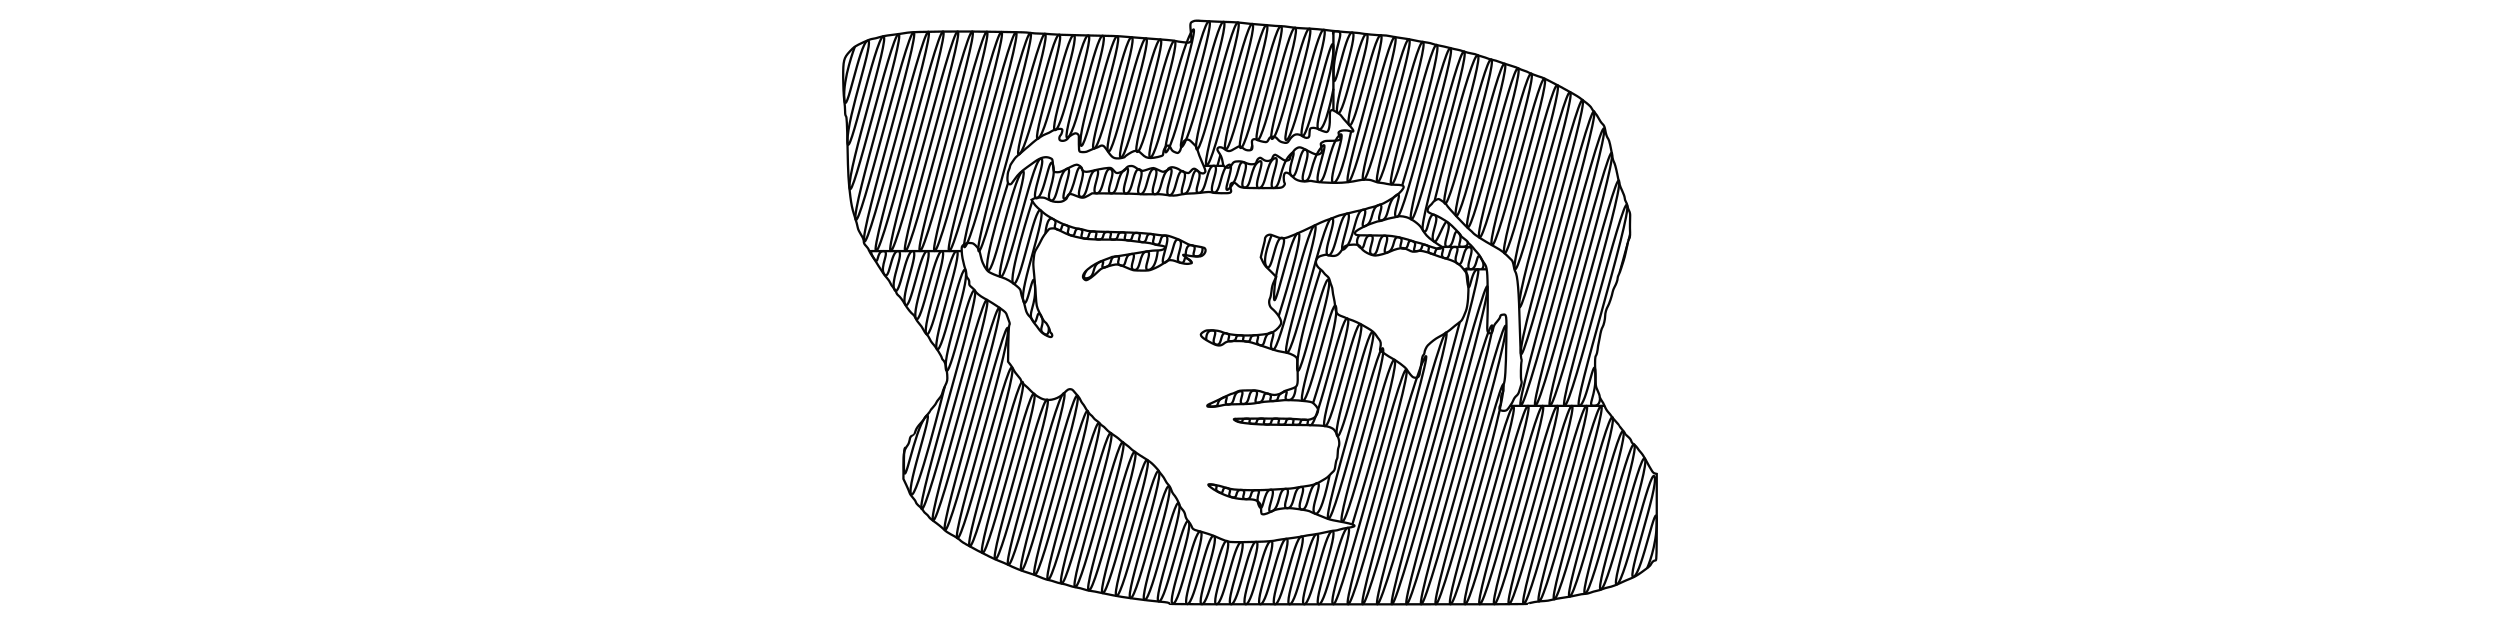 <?xml version="1.0" encoding="UTF-8" standalone="no"?>
<!-- Created with Inkscape (http://www.inkscape.org/) -->

<svg
   xmlns:dc="http://purl.org/dc/elements/1.1/"
   xmlns:cc="http://creativecommons.org/ns#"
   xmlns:rdf="http://www.w3.org/1999/02/22-rdf-syntax-ns#"
   xmlns:svg="http://www.w3.org/2000/svg"
   xmlns="http://www.w3.org/2000/svg"
   xmlns:sodipodi="http://sodipodi.sourceforge.net/DTD/sodipodi-0.dtd"
   xmlns:inkscape="http://www.inkscape.org/namespaces/inkscape"
   viewBox="0 0 3200 800"
   sodipodi:docname="spock.svg"
   inkscape:version="0.91 r13725"
   version="1.1"
   id="svg2"
   height="800"
   width="3200">
  <sodipodi:namedview
     inkscape:window-maximized="1"
     inkscape:window-y="24"
     inkscape:window-x="65"
     inkscape:window-height="744"
     inkscape:window-width="1301"
     showgrid="false"
     inkscape:current-layer="g4778"
     inkscape:document-units="px"
     inkscape:cy="143.04073"
     inkscape:cx="1341.9427"
     inkscape:zoom="0.25295838"
     inkscape:pageshadow="2"
     inkscape:pageopacity="0.0"
     borderopacity="1.0"
     bordercolor="#666666"
     pagecolor="#ffffff"
     id="base" />
  <defs
     id="defs4">
    <inkscape:path-effect
       back_thickness="0.25"
       front_thickness="1"
       stroke_width_bottom="1"
       stroke_width_top="1"
       fat_output="false"
       bottom_smth_variation="0;1"
       top_smth_variation="0;1"
       scale_tb="2"
       scale_tf="2"
       scale_bb="2"
       scale_bf="2"
       top_tgt_variation="0;1"
       bottom_tgt_variation="0;1"
       top_edge_variation="0;1"
       bottom_edge_variation="0;1"
       bender="1599.999,400 , 5.005,0"
       do_bend="true"
       growth="0"
       dist_rdm="0;1"
       direction="1599.999,397.32 , 43.494,11.986"
       is_visible="true"
       id="path-effect4204"
       effect="rough_hatches" />
  </defs>
  <g
     inkscape:label="1-default"
     inkscape:groupmode="layer"
     id="layer1"
     transform="translate(0,-252.362)" />
  <g
     inkscape:groupmode="layer"
     inkscape:label="1 - #070707"
     id="g4778">
    <path
       inkscape:original-d="m 1532.0647,26.466865 c -0.3404,-0.0037 -0.6512,-0.0021 -0.9405,0.0054 -1.9274,0.05038 -2.8447,0.365858 -4.487,1.122169 -3.3776,1.555536 -3.4745,2.269908 -2.1448,15.961591 0.8005,8.242031 0.7309,8.927301 -1.0185,10.072301 -1.8739,1.22651 -1.8896,1.226998 -9.3103,0.389408 -4.0883,-0.461435 -7.9796,-1.081783 -8.6476,-1.378637 -1.6051,-0.713219 -16.9529,-2.096331 -40.9777,-3.693103 -3.854,-0.256147 -13.3136,-0.998325 -21.0215,-1.648709 -14.959,-1.262226 -15.2369,-1.271551 -61.0629,-2.119768 -18.654,-0.345277 -32.7899,-0.859333 -37.3157,-1.356652 -4.0072,-0.440346 -10.3445,-0.800801 -14.0828,-0.800801 -3.7385,0 -9.0977,-0.365343 -11.9087,-0.812318 -2.8112,-0.446971 -7.5104,-0.824041 -10.4425,-0.83744 -2.9321,-0.0134 -17.0436,-0.274734 -31.3583,-0.580971 -44.7,-0.956283 -109.2107,-0.357674 -115.8652,1.075063 -3.0208,0.650394 -15.8365,2.452606 -25.3542,3.565396 -3.3449,0.391074 -8.2008,1.430989 -10.7904,2.310287 -2.5897,0.879297 -6.2334,1.751553 -8.0963,1.938673 -2.2391,0.224911 -6.2154,1.673131 -11.7327,4.271985 -11.4683,5.401973 -12.0079,5.764991 -17.7585,11.943979 -7.7558,8.333595 -8.5239,11.38874 -8.4598,33.669243 0.029,10.022479 0.6202,22.684559 1.3139,28.137959 0.6937,5.45341 1.2173,12.16758 1.1633,14.92002 -0.06,3.09096 0.376,5.44765 1.1418,6.16356 0.9331,0.87253 1.4165,10.368 1.9531,38.4081 0.6916,36.13451 1.2128,45.44026 3.621,64.58332 1.2096,9.61601 2.4219,15.46376 4.6668,22.51036 3.1844,9.99535 4.4893,14.64557 4.8918,17.42607 0.2351,1.62493 2.0493,5.47984 4.0295,8.567 2.4638,3.84094 3.5995,6.56512 3.5995,8.62772 0,2.29174 0.6893,3.70619 2.8759,5.9029 1.5817,1.58908 3.1985,3.91769 3.5935,5.17433 0.1077,0.34262 0.3243,0.83049 0.5983,1.38701 l 118.2915,0 c -0.1201,-2.43388 -0.082,-4.45879 0.1838,-5.2183 1.0546,-3.00988 5.0188,-5.15339 9.5312,-5.15339 2.326,0 4.3482,0.35772 5.3024,0.93794 3.1583,1.92029 7.1899,6.9277 7.8754,9.78128 0.3893,1.62128 1.4068,5.84198 2.262,9.37932 1.6083,6.65177 5.8541,14.25747 9.3885,16.81682 2.3809,1.72416 10.0667,4.96114 16.7791,7.06695 6.2271,1.9536 12.159,5.40785 18.7653,10.92858 4.7956,4.00828 5.1426,4.53518 5.8165,8.84336 0.3942,2.51962 1.253,5.63953 1.9082,6.93295 1.1204,2.21214 1.6661,4.14134 3.9651,13.99466 1.0215,4.37807 2.6995,7.27569 5.8947,10.18326 1.1337,1.03172 2.6073,3.08177 3.2747,4.55567 0.6675,1.47389 2.1031,3.63359 3.1908,4.79852 1.0879,1.16493 2.8258,3.43681 3.8615,5.04872 1.0358,1.6119 2.9707,3.91408 4.2994,5.11675 3.4053,3.08244 10.0732,6.42705 12.0181,6.02747 2.0235,-0.41575 2.0895,-3.53836 0.1037,-4.94403 -0.8083,-0.57221 -1.4835,-1.82138 -1.5015,-2.77611 -0.043,-2.34421 -3.9191,-9.85306 -5.6192,-10.88566 -1.9768,-1.20085 -4.0741,-4.60289 -8.0766,-13.10489 -3.3964,-7.21453 -3.5657,-8.04003 -4.401,-21.43844 -0.4779,-7.66424 -1.3999,-19.36159 -2.0489,-25.99412 -1.444,-14.75564 -1.4329,-14.23769 -0.4771,-22.77834 0.6251,-5.58641 1.3648,-7.87051 3.7265,-11.52316 1.6201,-2.50562 4.0682,-6.9675 5.4411,-9.91529 2.1628,-4.64371 5.3025,-9.20286 9.7834,-14.20297 0.9087,-1.01395 2.1088,-1.38023 4.933,-1.50634 3.4628,-0.15463 4.346,0.14792 12.2215,4.18615 6.7951,3.48418 10.2334,4.78372 17.2462,6.51842 12.5206,3.09712 18.6232,3.64558 40.7312,3.65647 18.1498,0.008 19.5029,0.0846 32.5335,1.82457 7.4779,0.99849 15.6232,1.97335 18.1007,2.16687 2.4775,0.19354 6.0813,0.90563 8.0083,1.58171 1.9269,0.67609 4.855,1.39715 6.5067,1.60266 8.4651,1.05321 10.6499,2.27252 7.9789,4.45517 -1.9935,1.62888 -5.3404,2.31404 -11.2969,2.31029 -4.4397,-0.003 -11.2629,1.01099 -39.9472,5.93954 -6.7285,1.15606 -13.1195,2.10197 -14.2042,2.10197 -1.0846,0 -2.2797,0.26631 -2.655,0.59144 -0.3753,0.32513 -3.2783,1.47074 -6.45,2.54581 -19.5087,6.61263 -34.1103,19.48287 -28.5899,25.19855 0.8921,0.92316 2.0341,1.67802 2.5397,1.67802 2.7279,0 9.2692,-4.7995 17.1661,-12.59508 2.7216,-2.6867 5.3602,-3.7475 16.6987,-6.71731 5.8686,-1.53711 8.6125,-1.09761 17.1759,2.75202 3.9198,1.76213 8.2657,3.43616 9.6564,3.71929 1.3908,0.28311 6.4856,0.51397 11.3223,0.51397 8.1316,0 9.0884,-0.11653 12.6985,-1.55031 6.4741,-2.57124 9.9631,-4.43554 15.4104,-8.23097 4.4122,-3.0745 5.6536,-3.61774 8.2604,-3.61774 1.6872,0 4.4609,0.56907 6.1646,1.26348 5.0755,2.06878 11.3077,3.56017 14.8708,3.56017 6.5332,0 7.6453,-2.57278 2.4909,-5.75949 -4.8637,-3.00693 -8.0087,-5.53947 -7.3319,-5.90185 0.3306,-0.17706 2.1301,0.0683 3.9983,0.54538 5.1402,1.31241 14.8663,2.12708 17.9363,1.50215 5.6521,-1.15052 9.0934,-8.87626 4.8665,-10.92438 -0.9919,-0.48059 -5.5949,-1.4618 -10.2294,-2.18049 -7.7325,-1.19913 -8.9239,-1.57704 -14.464,-4.59336 -3.3204,-1.80781 -7.6141,-3.87648 -9.5411,-4.59649 -11.206,-4.18715 -12.4746,-4.53683 -16.4681,-4.53683 -2.2357,0 -5.639,-0.24958 -7.5624,-0.5548 -13.9828,-2.21898 -24.4888,-2.89703 -57.5533,-3.71614 -29.4161,-0.72871 -32.4875,-0.93213 -36.5376,-2.42334 -1.927,-0.70952 -5.6887,-1.5508 -8.3602,-1.86853 -2.6715,-0.31774 -6.2752,-1.13446 -8.0082,-1.81515 -1.7331,-0.68069 -5.337,-1.90438 -8.0082,-2.71959 -6.8619,-2.09409 -23.6632,-11.27701 -28.6389,-15.65279 -2.298,-2.02101 -5.7329,-4.99832 -7.6328,-6.61577 -1.8999,-1.61744 -4.4392,-4.5777 -5.6425,-6.57808 l -2.1877,-3.63657 2.7312,-1.46134 c 2.3028,-1.23286 3.5797,-1.46238 8.1685,-1.46238 5.0159,0 5.7769,0.17369 9.7386,2.21608 5.5414,2.85678 7.6831,3.41152 13.162,3.41152 3.6831,0 5.0493,-0.29686 7.5742,-1.64871 1.6942,-0.90712 3.3067,-2.23363 3.5817,-2.94779 0.2753,-0.71417 0.7617,-1.96084 1.0812,-2.76983 1.3844,-3.50477 3.6818,-3.58961 10.984,-0.40511 7.3931,3.22413 9.4639,3.17075 15.6039,-0.40197 l 4.837,-2.8138 28.2928,0.16958 c 16.438,0.0985 29.7385,0.41115 31.7436,0.74637 2.1437,0.35838 7.9015,0.45715 15.2011,0.26065 9.8671,-0.26562 12.8439,-0.14889 18.5679,0.72752 8.9472,1.36987 12.7185,1.31049 19.1858,-0.30147 3.8551,-0.96086 7.0793,-1.33634 11.5118,-1.34304 3.3864,-0.006 9.31,-0.3953 13.164,-0.86675 11.2407,-1.37507 13.0997,-1.43919 15.6743,-0.53596 1.6533,0.57995 5.3912,0.88255 12.2058,0.98818 12.1396,0.18816 13.2549,-0.27019 12.0124,-4.93671 -1.5596,-5.85688 -0.3817,-8.57538 3.7128,-8.57538 1.1657,0 2.8239,1.00758 4.6318,2.8138 3.9332,3.9295 5.1755,4.08689 32.5255,4.12334 25.0899,0.0335 24.648,0.0906 27.4814,-3.54027 0.9766,-1.25155 1.078,-2.12852 0.3618,-3.13727 -0.547,-0.77023 -0.9952,-3.57211 -0.9952,-6.22531 0,-4.45551 1.0784,-6.7474 3.1595,-6.87119 2.081,-0.12379 5.1657,1.92051 9.1774,6.13739 4.0994,4.30908 12.2012,6.18414 19.9287,4.61115 1.6921,-0.34446 3.4885,-0.209 6.3208,0.47838 4.4126,1.07082 16.5965,1.83308 29.4836,1.84341 8.5179,0.007 18.8363,-1.16687 27.491,-3.12678 5.6994,-1.29069 13.7066,-1.29717 17.0899,-0.0136 6.269,2.37825 7.8196,2.79991 11.4297,3.10899 2.087,0.17868 5.7655,0.80448 8.1765,1.39016 2.762,0.67114 6.6041,1.0721 10.3896,1.08447 8.0012,0.0263 11.0539,0.88825 10.8725,3.07132 -0.1748,2.10056 -4.5246,7.10406 -9.2147,10.59884 -5.3061,3.95379 -17.3615,10.98721 -18.8318,10.98721 -0.7016,0 -2.778,0.70704 -4.6142,1.57019 -1.836,0.86316 -5.3413,1.98463 -7.7912,2.49243 -2.4499,0.5078 -5.9654,1.52024 -7.8107,2.25062 -1.8454,0.73037 -5.2583,1.63509 -7.584,2.00985 -2.3258,0.37475 -7.5536,1.57831 -11.6194,2.67457 -4.0658,1.09626 -9.1474,2.32411 -11.2908,2.72901 -2.1434,0.4049 -5.3142,1.3586 -7.0464,2.11871 -3.7215,1.63318 -8.4952,3.4242 -14.5481,5.45801 -2.4155,0.81162 -9.7389,4.12796 -16.2746,7.37052 -6.5356,3.24256 -16.9475,8.00075 -23.137,10.57372 -13.4759,5.60194 -15.308,5.81248 -23.1742,2.65782 -6.987,-2.80208 -7.3453,-2.89492 -9.6213,-2.50813 -2.6685,0.45347 -4.9855,2.96345 -4.9855,5.40148 0,1.08607 -0.4368,3.44913 -0.9717,5.25179 -0.5351,1.80267 -1.7436,6.621 -2.6845,10.70666 l -1.7107,7.42809 2.3638,5.167 c 1.2994,2.84164 3.5735,6.25128 5.0541,7.57778 1.4804,1.3265 4.8623,4.64761 7.5155,7.37993 l 4.8233,4.96811 -2.7079,5.59619 c -1.931,3.98964 -2.8768,7.56405 -3.2944,12.45063 -0.3222,3.76999 -1.2248,8.0603 -2.004,9.53319 -2.0082,3.79558 -0.9301,10.09183 2.1565,12.59614 7.3447,5.95924 13.1077,15.05186 12.1844,19.22551 -0.6802,3.07502 -5.1568,8.01595 -9.9144,10.94324 -2.9563,1.81896 -4.345,2.16853 -13.3087,3.34975 -18.6534,2.45819 -41.8261,1.33116 -50.7533,-2.46939 -5.0463,-2.14837 -8.2215,-2.72236 -15.6392,-2.82427 -6.1108,-0.084 -6.4446,-0.0178 -9.76,1.91564 -5.9481,3.46889 -4.3321,6.29672 7.2321,12.65056 10.7,5.87902 14.1228,6.24557 19.2658,2.06743 3.2334,-2.62669 7.1087,-3.227 18.9746,-2.93941 10.3431,0.25062 12.5828,0.64772 22.7383,4.02809 3.3413,1.11216 7.5605,2.50373 9.3769,3.09329 1.8162,0.58955 6.6015,2.21706 10.6339,3.61668 4.5532,1.58045 9.6061,2.82891 13.3321,3.29429 6.5787,0.82173 13.3422,3.40713 16.7104,6.38756 1.7783,1.57348 1.9542,3.02851 2.2328,18.40796 0.3579,19.75758 0.513,19.36567 -8.9233,22.64855 -3.4602,1.20382 -6.6265,2.18886 -7.0364,2.18886 -0.41,0 -1.5608,0.74675 -2.5554,1.65917 -1.8816,1.72606 -7.8344,3.70044 -11.156,3.70044 -2.8569,0 -8.7607,-1.43857 -14.3507,-3.49736 -6.0513,-2.22863 -9.0413,-2.5563 -21.1351,-2.31657 -9.2953,0.18426 -9.4887,0.21511 -13.5822,2.19619 -2.284,1.10542 -4.6079,2.00985 -5.1616,2.00985 -0.9449,0 -3.7025,1.25371 -20.0968,9.13437 -3.6275,1.7437 -7.819,3.68625 -9.3142,4.31595 -1.7464,0.7355 -2.6086,1.55335 -2.4128,2.2883 0.2776,1.04175 0.8369,1.13116 6.2721,0.99551 3.9344,-0.0982 7.8579,-0.63355 11.5119,-1.57019 5.0893,-1.30458 6.936,-1.44932 22.5604,-1.76805 15.1519,-0.30903 17.8405,-0.50834 24.5251,-1.82353 4.8982,-0.96371 10.9583,-1.64416 17.4319,-1.95646 5.4574,-0.26332 11.4917,-0.7559 13.4104,-1.09495 6.9251,-1.22365 34.8904,0.66981 38.3441,2.59606 3.7242,2.07717 7.8931,7.22231 7.881,9.72685 -0.014,2.91231 -2.2129,7.65098 -4.3677,9.41177 -2.588,2.1148 -8.2618,3.67485 -11.9283,3.27963 -13.6784,-1.47449 -24.1825,-1.79418 -56.6833,-1.72199 -27.1494,0.0603 -34.5419,0.22322 -34.8815,0.76835 -0.2369,0.38043 1.1124,1.46575 2.9992,2.41183 2.6475,1.32757 5.2385,1.93565 11.3573,2.66515 14.1712,1.68945 21.4312,1.97808 55.9776,2.21922 37.9204,0.26469 47.1912,0.83617 53.1797,3.28171 4.472,1.82631 5.908,3.43816 8.9212,10.01473 2.6719,5.83163 3.2419,11.84409 1.4879,15.69675 -0.5368,1.17911 -0.9861,4.72117 -0.9991,7.87085 -0.013,3.14968 -0.5164,6.40564 -1.1183,7.23548 -0.6018,0.82983 -1.4404,4.32161 -1.8613,7.75991 -0.6083,4.96793 -1.1987,6.61863 -2.8819,8.03942 -1.165,0.98338 -3.2476,3.07432 -4.6278,4.64571 -1.3802,1.57139 -3.7582,3.51622 -5.2828,4.32226 -1.5246,0.80603 -4.349,2.46724 -6.276,3.69202 -5.5294,3.51451 -9.6835,4.76131 -20.9336,6.27766 -5.7334,0.77274 -11.5895,1.72391 -13.0134,2.11452 -1.4241,0.39067 -7.3204,0.8829 -13.1013,1.09396 -5.7809,0.211 -13.7178,0.67113 -17.6373,1.02272 -3.9194,0.35164 -14.7306,0.60595 -24.0248,0.56522 -19.2832,-0.085 -26.9815,-0.99057 -35.9177,-4.22488 -4.8592,-1.7587 -16.781,-3.82472 -18.5992,-3.22305 -1.8281,0.60488 4.1474,5.44816 11.4083,9.24635 12.759,6.67437 24.2814,9.75261 36.5043,9.75304 10.0504,3.8e-4 13.5071,0.87753 16.6812,4.23114 2.2324,2.35872 2.5554,3.37833 2.5554,8.03524 0,2.93348 0.2737,5.71506 0.608,6.18135 1.2291,1.71492 5.3933,0.92576 11.4531,-2.16898 4.9308,-2.5181 7.0216,-3.18152 12.6674,-4.01971 8.7461,-1.29847 10.9105,-1.26825 22.5681,0.3151 10.1848,1.38326 14.5809,2.36096 16.6636,3.70461 0.6874,0.44334 3.9619,1.84634 7.277,3.11736 3.3152,1.27104 7.8645,3.10971 10.1081,4.08569 5.1971,2.26085 7.8813,2.99318 16.9236,4.61639 24.0187,4.31181 27.2797,6.54827 12.4562,8.54188 -3.5911,0.48301 -8.1873,1.48017 -10.2156,2.21711 -2.0282,0.73695 -4.7806,1.33991 -6.1157,1.33991 -2.2951,0 -5.3479,0.58242 -18.3157,3.49103 -3.0281,0.67955 -8.1239,1.51779 -11.3241,1.8644 -3.2,0.34655 -7.9299,1.13719 -10.5108,1.7565 -2.5807,0.61925 -8.0707,1.53532 -12.2,2.03601 -11.8816,1.44072 -22.7837,3.07293 -25.2545,3.78105 -1.2502,0.35823 -7.2289,0.85989 -13.2852,1.11383 -16.6916,0.69954 -38.59,0.94876 -42.7294,0.48569 -2.0291,-0.22699 -5.3445,-1.11727 -7.3689,-1.97743 -2.0244,-0.86011 -4.6436,-1.90872 -5.8205,-2.33121 -1.1769,-0.4225 -3.7175,-1.54127 -5.6445,-2.48611 -3.4341,-1.68383 -13.8592,-5.08205 -23.2543,-7.57887 -5.3801,-1.42984 -6.4281,-2.24568 -7.7736,-6.0442 -0.5266,-1.48632 -2.3469,-4.24266 -4.0433,-6.12587 -2.1767,-2.41644 -3.3198,-4.67567 -3.8848,-7.67721 -0.5853,-3.10793 -1.6812,-5.21046 -4.0725,-7.81121 -1.9231,-2.09143 -3.6035,-4.94521 -4.0745,-6.92038 -0.7778,-3.26079 -4.3409,-9.45934 -7.2204,-12.55848 -0.7775,-0.83685 -1.9818,-3.3309 -2.6746,-5.54173 -0.6928,-2.21084 -2.3382,-5.0249 -3.6581,-6.25462 -1.3198,-1.22971 -3.0792,-3.80269 -3.9083,-5.71661 -0.829,-1.91397 -2.8563,-5.0078 -4.5065,-6.87536 -1.6502,-1.86762 -3.0008,-3.70071 -3.0012,-4.07411 -4e-4,-0.37335 -2.498,-3.34322 -5.5487,-6.60009 -4.0544,-4.32832 -7.547,-7.12695 -12.9859,-10.39995 -8.8401,-5.31985 -17.3417,-11.28986 -18.6481,-13.09648 -0.5162,-0.71379 -3.3322,-3.00503 -6.2584,-5.09164 -2.9263,-2.08665 -6.091,-4.5965 -7.0327,-5.57736 -1.7193,-1.79081 -5.7565,-4.761 -12.1277,-8.92397 -1.8837,-1.23078 -4.5116,-3.55546 -5.8418,-5.16597 -1.3304,-1.61057 -3.2053,-3.27735 -4.1645,-3.70354 -0.9591,-0.4262 -2.6105,-1.86316 -3.6718,-3.19378 -1.0613,-1.33069 -3.011,-3.02631 -4.3305,-3.76743 -1.3198,-0.74113 -3.1033,-2.41682 -3.9651,-3.72452 -0.8617,-1.30768 -2.2833,-2.80206 -3.1595,-3.32044 -1.6088,-0.95182 -5.4475,-6.19437 -7.7854,-10.63444 -0.6985,-1.3265 -1.9542,-3.13537 -2.7919,-4.0197 -0.8378,-0.88434 -2.0601,-2.93439 -2.7156,-4.55567 -1.0239,-2.53225 -2.8954,-4.97034 -9.4629,-12.32292 -1.3891,-1.5552 -4.0708,-1.99028 -6.2623,-1.01643 -0.8458,0.37581 -3.0373,2.26466 -4.8702,4.19765 -6.9345,7.31292 -17.8225,10.77852 -26.3299,8.38068 -5.3068,-1.49581 -11.9829,-5.89873 -16.7281,-11.03012 -2.5896,-2.8004 -5.8102,-5.87537 -7.1558,-6.83351 -3.0378,-2.16351 -5.3473,-5.06072 -5.3473,-6.70998 0,-0.68828 -1.8225,-3.27021 -4.051,-5.7375 -2.2285,-2.46732 -4.5402,-5.7106 -5.1381,-7.20722 -0.5979,-1.49661 -2.4916,-4.53054 -4.2075,-6.74139 l -3.1203,-4.0197 0.2912,-22.51037 c 0.1765,-13.62327 0.7026,-23.19864 1.3316,-24.25434 0.778,-1.30696 0.6564,-2.6509 -0.4889,-5.35961 -0.8407,-1.98837 -2.0097,-5.23481 -2.5964,-7.21454 -0.9458,-3.19057 -1.8088,-4.13433 -7.5957,-8.30739 -6.2982,-4.54167 -15.6508,-10.39918 -22.0442,-13.80519 -4.64,-2.47184 -10.1927,-7.02656 -10.9585,-8.98886 -0.3742,-0.95945 -2.2798,-3.00544 -4.2349,-4.54624 -3.1863,-2.51123 -3.5365,-3.13493 -3.3745,-6.02329 0.1267,-2.26215 -0.4248,-3.9341 -1.8514,-5.61084 -1.4068,-1.65323 -2.0333,-3.51194 -2.0333,-6.03898 0,-2.00787 -0.4199,-4.43653 -0.9346,-5.3973 -0.8082,-1.50883 -2.4748,-7.78284 -3.7344,-14.05746 -0.5609,-2.79508 -0.9542,-6.41052 -1.1046,-9.40549 l -118.2662,0 c 0.7337,1.48101 1.9322,3.51237 3.1361,5.25911 2.8503,4.13537 3.9445,5.86378 8.6456,13.65968 4.1099,6.81528 8.3772,12.89595 11.1892,15.94485 1.6314,1.76867 3.4025,4.47388 3.9358,6.01072 0.5334,1.53684 2.3106,4.2173 3.9513,5.95733 1.6404,1.74004 3.2402,4.31102 3.5544,5.71238 0.3141,1.40137 1.4415,3.20163 2.5045,4.00087 2.3134,1.73951 5.4075,5.80379 8.587,11.28031 3.1204,5.37497 7.9979,11.57242 10.3876,13.19909 1.0681,0.727 2.6655,3.02614 3.5505,5.10942 0.885,2.08326 2.9821,5.20143 4.6611,6.92876 1.679,1.72735 3.9221,5.00099 4.9836,7.27526 1.0615,2.27426 3.0486,5.15854 4.4167,6.4085 1.3682,1.24996 3.09,3.79669 3.8262,5.66005 0.736,1.86332 2.3893,4.47276 3.6717,5.79926 4.0638,4.20322 11.94,16.71777 11.985,19.04127 0.012,0.59765 0.7322,1.63026 1.6013,2.29459 2.387,1.82468 4.6848,10.17579 5.1556,18.74084 0.3972,7.22352 0.2464,8.01156 -2.7078,14.09305 -1.721,3.54287 -3.3605,7.8177 -3.6425,9.49971 -0.3216,1.91761 -1.7715,4.45698 -3.8887,6.80943 -1.8571,2.06344 -3.6373,4.61751 -3.9553,5.67469 -0.3179,1.05718 -2.1476,3.5896 -4.0648,5.62759 -1.9172,2.038 -3.4896,4.0664 -3.4996,4.50856 -0.01,0.44218 -1.8057,2.854 -3.9962,5.35962 -2.1904,2.50562 -3.9824,4.86276 -3.9924,5.23714 -0.01,0.37436 -2.0698,2.87521 -4.5868,5.5585 -2.8428,3.03059 -5.118,6.39451 -6.0062,8.87997 -0.7864,2.20061 -1.4311,4.06757 -1.4311,4.14851 0,0.0809 -1.2843,1.01264 -2.8545,2.07052 -2.3597,1.58982 -2.9512,2.60145 -3.4137,5.8349 -0.3077,2.15124 -1.3222,4.9972 -2.2523,6.3237 -5.3387,7.61311 -5.6173,8.9297 -5.6914,26.79805 l -0.07,16.88277 3.5505,7.50347 c 1.9532,4.12689 3.883,8.70444 4.2876,10.17173 0.4044,1.46725 2.2311,4.23238 4.0608,6.14469 1.8296,1.91231 3.6181,4.51933 3.9747,5.79299 0.3569,1.27366 1.7261,3.16453 3.0423,4.2029 3.2456,2.56071 5.9463,5.5137 6.8156,7.45324 0.3962,0.88433 1.8543,2.40721 3.2415,3.38325 1.3873,0.97604 2.9694,2.66431 3.5155,3.75172 0.5459,1.08742 2.8905,3.30287 5.2103,4.92414 6.0739,4.24514 12.0633,9.09923 14.9548,12.11879 1.3802,1.44135 4.9112,3.84889 7.846,5.35018 6.3835,3.26539 10.8938,6.2432 13.3164,8.79313 2.6273,2.76546 37.7722,21.19153 47.5352,24.92219 4.6286,1.76868 10.0395,4.05991 12.0242,5.09164 7.1904,3.73785 19.7167,8.70857 27.5576,10.93484 4.6276,1.31402 7.7241,2.48 17.7936,6.70161 2.0777,0.87109 5.4397,1.87715 7.4705,2.23597 2.0308,0.35888 5.4712,1.34306 7.6465,2.18677 2.1754,0.84367 6.0834,1.87255 8.6848,2.2862 2.6014,0.41361 6.6666,1.50252 9.0327,2.42019 2.3661,0.91772 6.8083,2.05653 9.8716,2.53011 3.0632,0.47357 7.3701,1.54271 9.5723,2.37624 2.2023,0.83353 6.2298,1.77762 8.9486,2.0978 2.7187,0.32013 7.9749,1.29414 11.68,2.16481 3.705,0.87066 7.1284,1.58274 7.6074,1.58274 0.4791,0 4.6826,0.85217 9.3416,1.89259 9.5264,2.12733 43.0803,6.68498 58.9865,8.01219 10.5643,0.88144 13.0486,1.40603 13.0486,2.75623 0,0.62498 35.2692,0.73801 229.7361,0.73801 194.5577,0 229.7362,-0.11222 229.7362,-0.73801 0,-1.18726 13.7488,-3.55074 20.6755,-3.55074 2.2804,0 6.0944,-0.62515 9.3554,-1.53253 3.0281,-0.84232 9.785,-2.08891 15.0154,-2.76878 5.2303,-0.67986 12.6511,-2.03955 16.4896,-3.02206 3.8384,-0.98259 8.5683,-1.79355 10.5108,-1.80159 2.3275,-0.01 4.8562,-0.55215 7.4177,-1.59008 2.1378,-0.86617 5.5163,-1.84983 7.5078,-2.18673 1.9913,-0.33685 5.3789,-1.35068 7.5272,-2.25275 2.1484,-0.90208 5.6414,-1.95995 7.7619,-2.3511 4.4207,-0.81546 9.8612,-2.82982 16.8729,-6.24625 2.6881,-1.30979 7.8509,-3.5464 11.4727,-4.97018 4.6836,-1.84124 8.8284,-4.21973 14.3546,-8.2373 10.074,-7.3239 10.8138,-7.97826 12.2117,-10.78831 1.2733,-2.55938 3.5129,-4.23951 5.6503,-4.23951 1.1192,0 1.3453,-9.34052 1.3453,-55.34425 l 0,-55.34532 -2.2523,-0.52862 c -1.5321,-0.3599 -2.8027,-1.47229 -3.9748,-3.47748 -0.9477,-1.62129 -2.4503,-4.1537 -3.3395,-5.6276 -0.8892,-1.47388 -3.0717,-5.45339 -4.8487,-8.84336 -1.7769,-3.38995 -4.4883,-7.47194 -6.0257,-9.07156 -1.5377,-1.59968 -3.4204,-4.03713 -4.186,-5.41718 -0.7655,-1.38004 -2.7367,-3.41535 -4.3794,-4.52217 -1.9661,-1.32457 -3.2073,-2.90383 -3.6327,-4.62058 -0.3949,-1.59416 -1.9593,-3.69957 -4.0236,-5.41507 -1.8576,-1.54373 -3.3785,-3.11625 -3.3785,-3.49426 0,-0.37801 -1.8019,-2.82885 -4.0041,-5.44751 -2.2023,-2.61865 -4.0042,-5.03567 -4.0042,-5.37113 0,-0.3354 -1.9649,-2.71606 -4.3659,-5.28947 -2.4008,-2.57342 -4.9396,-5.64392 -5.6424,-6.82304 -0.7029,-1.17912 -2.5352,-3.49014 -4.0726,-5.13559 -1.5369,-1.64551 -3.4892,-4.90147 -4.3365,-7.23548 -0.085,-0.2352 -0.2169,-0.51295 -0.3206,-0.76625 l -120.8195,0 c -1.5455,2.28508 -3.149,4.35027 -4.1996,5.2319 -1.6119,1.3526 -5.0774,1.57239 -7.8265,0.49617 -2.0652,-0.80855 -2.3793,-3.97937 -0.6373,-6.43257 0.5869,-0.82645 1.0656,-4.23041 1.0656,-7.56522 0,-4.29074 0.4585,-6.65128 1.568,-8.07291 1.1601,-1.4866 1.3965,-2.87112 0.9052,-5.32716 -0.4219,-2.10949 -0.2164,-4.08745 0.565,-5.42661 2.089,-3.58043 3.1293,-19.47871 3.5799,-54.69002 0.4708,-36.80403 0.642,-35.60024 -4.972,-34.84584 -1.9512,0.26221 -2.4737,0.75051 -2.8818,2.68923 -0.2743,1.30267 -2.1915,4.20351 -4.2621,6.44723 -2.8149,3.05003 -3.9769,5.12589 -4.6044,8.2247 -1.1031,5.44644 -1.8047,6.64628 -3.7657,6.44409 -3.7381,-0.38579 -4.2769,-2.36573 -3.7382,-13.82297 0.8172,-17.38025 0.5803,-56.34416 -0.3929,-64.63671 -0.1637,-1.39441 -0.3166,-2.52146 -0.481,-3.53085 l -29.5265,0 c 5.5113,6.93709 5.3229,6.9176 5.9182,16.71529 0.8337,13.71739 -0.5177,30.41609 -2.9619,36.60551 -4.7178,11.94514 -4.8197,12.11165 -9.7543,15.70932 -2.6156,1.90696 -5.8829,4.49274 -7.2594,5.74588 -4.416,4.02055 -10.4682,8.05786 -18.1612,12.11251 -3.9843,2.09994 -8.8522,5.84183 -13.5843,10.44391 -1.7943,1.74509 -4.2915,7.225 -4.2915,9.41805 0,1.05161 -0.6201,2.38726 -1.3784,2.96872 -0.8199,0.62874 -1.6549,3.33789 -2.0607,6.68486 -0.3752,3.09518 -1.1484,8.16001 -1.7186,11.25518 -0.57,3.09518 -1.1428,6.35113 -1.2728,7.23548 -0.1299,0.88434 -0.7795,2.15054 -1.4429,2.8138 -1.341,1.34097 -3.8864,1.55284 -6.4382,0.53596 -1.5963,-0.63608 -4.653,-4.28748 -8.7101,-10.40413 -1.8893,-2.84821 -12.4445,-10.71171 -19.0959,-14.226 -2.0675,-1.09246 -5.0222,-2.90133 -6.5653,-4.01971 -1.543,-1.11845 -4.1136,-2.85938 -5.7129,-3.86897 -2.7509,-1.73646 -2.8689,-2.01157 -2.1877,-5.09164 1.1705,-5.29277 0.7715,-8.16798 -1.5093,-10.88252 -1.1818,-1.40631 -2.7382,-3.58006 -3.4588,-4.82993 -1.8348,-3.18249 -5.8239,-6.6591 -10.7904,-9.40548 -2.3295,-1.28818 -5.1728,-2.92647 -6.3189,-3.63973 -3.8319,-2.38468 -12.8936,-6.49007 -16.5034,-7.47728 -1.9632,-0.53708 -4.2086,-1.38881 -4.9894,-1.89262 -0.7809,-0.5038 -3.0617,-1.47105 -5.0677,-2.14908 -6.761,-2.28513 -8.2413,-4.33961 -9.0367,-12.54169 -0.3868,-3.9872 -1.2391,-9.30018 -1.8926,-11.8058 -0.6533,-2.50562 -1.2987,-6.36454 -1.435,-8.57538 -0.1363,-2.21084 -0.7364,-4.98444 -1.3335,-6.16356 -0.597,-1.1791 -1.5707,-4.07329 -2.1643,-6.43152 -0.8163,-3.2444 -1.7713,-4.80934 -3.9219,-6.43154 -1.5632,-1.17912 -3.4248,-3.10857 -4.1371,-4.28769 -0.7123,-1.17911 -2.3853,-2.91265 -3.7187,-3.85327 -6.0309,-4.25424 -7.8405,-10.33542 -4.3129,-14.49607 1.4709,-1.73507 3.0172,-2.55392 6.5516,-3.47328 4.4649,-1.16141 4.7279,-1.1709 7.6425,-0.27531 1.6604,0.51023 4.2843,0.92747 5.8303,0.92747 5.3538,0 7.8822,-1.93141 12.9761,-9.91528 2.0103,-3.1502 5.8503,-4.4809 13.3674,-4.63313 0.3653,-0.007 0.7178,-0.011 1.0557,-0.009 5.0689,0.0226 7.1413,1.08133 8.6182,4.22174 1.9447,4.13503 12.4872,9.80013 18.2376,9.80013 3.9724,0 14.4503,-2.91026 19.6314,-5.45277 4.5144,-2.21532 11.8841,-4.19453 15.6197,-4.19453 1.2782,0 4.1892,1.02368 6.8566,2.41182 5.0285,2.61675 6.3906,2.82287 10.7298,1.6215 4.3239,-1.19714 11.2929,0.12869 20.8026,3.9569 4.2761,1.72138 11.3774,4.10326 15.7819,5.29365 11.2169,3.03155 17.8116,6.69312 22.3432,12.40667 0.4658,0.58719 0.8202,1.0352 1.222,1.54089 l 29.5284,0 c -0.624,-3.83098 -1.4371,-5.45368 -3.8497,-8.79416 -1.8945,-2.62317 -3.7624,-5.71805 -4.1508,-6.87747 -0.3882,-1.15942 -2.2574,-3.75715 -4.1527,-5.77205 -1.895,-2.01489 -4.3023,-4.82729 -5.3492,-6.24939 -0.2041,-0.27722 -0.469,-0.59239 -0.7351,-0.90758 l -39.5172,0 c 0.3344,0.89266 -0.1432,1.85207 -1.4273,2.11663 -3.3427,0.68649 -5.2572,0.20157 -20.4565,-5.18166 -3.0389,-1.07628 -7.5319,-2.33611 -9.9829,-2.79913 -2.4511,-0.46303 -5.3704,-1.28995 -6.4871,-1.83818 -3.5137,-1.72484 -18.0245,-5.31064 -24.9945,-6.17611 -4.7877,-0.59448 -12.0633,-0.83116 -25.5771,-0.83116 -15.8343,0 -19.1396,-0.13549 -20.4586,-0.84163 -1.8676,-0.99998 -1.9744,-2.72277 -0.2697,-4.36515 2.2917,-2.20781 13.4899,-8.02015 18.3724,-9.53634 2.668,-0.82849 5.9249,-1.94987 7.2379,-2.49243 1.313,-0.54259 3.1759,-0.98713 4.141,-0.98713 0.9651,0 3.945,-0.79531 6.622,-1.76804 2.6769,-0.97275 6.8902,-2.08561 9.3631,-2.47254 2.473,-0.38694 5.3887,-1.03768 6.4793,-1.44668 1.2816,-0.48058 2.782,-0.71489 4.5243,-0.70135 2.24,0.0174 4.8791,0.44399 7.9691,1.28232 6.136,1.66475 16.3671,8.94785 19.0743,13.57803 5.0889,8.70383 7.7721,11.68802 15.3224,17.04084 4.1994,2.97727 8.3274,5.71938 9.1715,6.09447 0.7278,0.32342 1.1822,0.81184 1.3745,1.3221 l 39.5171,0 c -1.0987,-1.30097 -2.603,-2.80954 -3.7441,-3.70985 -1.4185,-1.11921 -2.5807,-2.42954 -2.5807,-2.9122 0,-0.48266 -1.8019,-2.16153 -4.0041,-3.73079 -2.2023,-1.56926 -4.0041,-3.19435 -4.0041,-3.61146 0,-1.19281 -11.8739,-13.57592 -15.9286,-16.61165 -5.4158,-4.05487 -15.18,-9.5834 -18.6069,-10.53499 -1.6517,-0.45863 -4.3,-1.56409 -5.885,-2.45683 -2.5984,-1.46332 -2.8367,-1.90273 -2.4361,-4.46878 0.291,-1.86329 1.352,-3.58774 3.0715,-4.99115 1.4447,-1.1791 2.9299,-2.81026 3.3003,-3.62505 0.7122,-1.56647 5.5527,-4.68234 7.2751,-4.68234 1.7724,0 10.0092,6.01202 10.6182,7.7505 0.8304,2.3699 25.1384,28.3321 30.1522,32.20372 1.1279,0.87101 2.5641,2.22473 3.1907,3.00851 2.2503,2.81434 12.1134,9.15811 28.5549,18.36608 9.4194,5.2754 11.2059,6.69654 21.5044,17.11517 0.8362,0.84585 1.8733,3.96864 2.3149,6.96749 0.44,2.98905 1.3358,6.27808 1.9903,7.3098 3.1151,4.90962 4.7004,24.19997 5.8381,71.01485 0.5086,20.92928 1.3265,39.01797 1.8163,40.19709 0.4894,1.1791 0.7209,2.74679 0.5141,3.48373 -0.9622,3.42817 -1.2758,22.03275 -0.4143,24.57048 0.6953,2.04839 0.5963,3.93137 -0.3501,6.69323 -0.724,2.1134 -1.7729,5.50084 -2.3305,7.52753 -0.6538,2.37559 -1.9454,4.43823 -3.6365,5.80659 -1.443,1.16738 -3.0943,3.48884 -3.6699,5.15863 -0.6188,1.79579 -2.3812,4.84727 -4.2289,7.57987 l 120.8137,0 c -0.9262,-2.25957 -2.4858,-5.09877 -3.7266,-6.688 -1.3807,-1.76867 -2.5227,-4.18088 -2.5358,-5.36066 -0.013,-1.1798 -1.1921,-4.55635 -2.6217,-7.50345 -2.4946,-5.14261 -2.6186,-6.10784 -3.0872,-23.98007 -0.4134,-15.76659 -0.2565,-18.97174 1.0304,-20.90248 0.836,-1.25421 1.7598,-4.6928 2.0528,-7.64059 0.2929,-2.94778 0.786,-6.20376 1.0949,-7.23548 0.3088,-1.03172 0.9982,-4.52887 1.5327,-7.77143 1.2328,-7.47729 2.4313,-11.89311 3.7833,-13.93499 1.3991,-2.11313 3.1965,-9.94102 3.2065,-13.9622 0.01,-3.87111 1.537,-9.2927 3.5543,-12.61184 1.672,-2.75075 5.3051,-13.66277 6.0531,-18.17871 0.2686,-1.62129 1.3095,-4.39489 2.313,-6.16356 2.2879,-4.03239 4.0882,-9.13629 4.0882,-11.5912 0,-1.03417 0.6562,-3.07056 1.4565,-4.52426 0.8003,-1.45371 2.1229,-4.93441 2.9405,-7.7348 0.8176,-2.8004 2.1744,-7.0211 3.0149,-9.37932 0.8405,-2.35823 2.2629,-7.90543 3.1595,-12.32711 2.4649,-12.15709 3.1627,-14.83549 4.399,-16.88278 0.6231,-1.03172 1.0513,-4.1671 0.9522,-6.96749 -0.099,-2.8004 -0.1704,-5.69459 -0.1584,-6.43153 0.011,-0.73695 0.022,-3.02819 0.021,-5.09163 0,-5.07137 0.044,-7.47001 0.2053,-11.16097 0.075,-1.71709 -0.5249,-4.24951 -1.3334,-5.62759 -0.8085,-1.3781 -1.7423,-4.07373 -2.0744,-5.98979 -0.3321,-1.91606 -1.2523,-4.44847 -2.0451,-5.62759 -0.7927,-1.17912 -1.4598,-3.30363 -1.4839,-4.72107 -0.024,-1.41744 -1.4465,-5.51755 -3.1595,-9.11134 -3.2197,-6.75471 -3.8912,-9.00939 -6.3464,-21.3055 -1.7104,-8.56595 -3.2548,-14.08728 -4.5632,-16.31437 -0.5196,-0.88432 -1.185,-3.05497 -1.4801,-4.82364 -2.4947,-14.95693 -4.145,-22.22192 -5.4607,-24.0544 -1.8455,-2.57064 -2.9435,-5.76952 -3.9532,-11.51479 -0.7584,-4.31565 -1.5116,-5.97279 -3.5663,-7.84995 -1.4325,-1.3088 -3.5197,-4.35123 -4.6395,-6.76022 -1.1199,-2.409 -3.5179,-5.97205 -5.3297,-7.91799 -1.8117,-1.94595 -3.5935,-4.38232 -3.9591,-5.41404 -0.5958,-1.68082 -4.5755,-5.37617 -9.8109,-9.11134 -1.0329,-0.73694 -3.4999,-2.64084 -5.4822,-4.23116 -4.4873,-3.59998 -44.0905,-24.861 -48.5968,-26.08938 -4.8173,-1.313136 -16.1922,-5.599426 -17.1133,-6.448281 -0.4344,-0.400235 -2.9119,-1.388178 -5.5056,-2.196181 -2.594,-0.808005 -5.5113,-2.001312 -6.4833,-2.651545 -0.9721,-0.650234 -5.702,-2.326843 -10.5108,-3.725557 -4.8089,-1.398708 -11.1554,-3.492344 -14.1043,-4.653021 -2.9489,-1.160672 -6.8763,-2.33491 -8.7278,-2.608625 -1.8515,-0.273715 -4.6196,-1.058947 -6.1509,-1.745014 -1.531,-0.686068 -5.0643,-1.863494 -7.8517,-2.616996 -2.7875,-0.753508 -5.6618,-1.753166 -6.3875,-2.221307 -0.7257,-0.468141 -3.7412,-1.22763 -6.7021,-1.688487 -2.9609,-0.460857 -7.6838,-1.666844 -10.4953,-2.679805 -2.8113,-1.012972 -6.2995,-1.995861 -7.7501,-2.183623 -1.4507,-0.187769 -6.1643,-1.266734 -10.4756,-2.398218 -4.3114,-1.131483 -10.0524,-2.40885 -12.7573,-2.838921 -2.7048,-0.430066 -6.3834,-1.372473 -8.1763,-2.093598 -1.793,-0.72112 -4.8377,-1.47734 -6.7647,-1.681161 -4.4305,-0.468622 -17.6927,-2.852212 -21.1078,-3.793596 -1.4239,-0.392549 -7.0942,-1.32532 -12.6008,-2.072664 -5.5065,-0.747343 -11.9998,-1.841669 -14.4289,-2.431714 -2.7344,-0.664227 -6.5956,-1.077191 -10.1374,-1.08448 -5.656,-0.01163 -24.8131,-1.763141 -26.9222,-2.461027 -1.1894,-0.393598 -8.906,-1.038044 -21.4126,-1.788979 -3.6781,-0.220853 -9.3856,-0.768482 -13.9205,-1.311641 l 0,101.703851 c 0.8552,0.41542 2.0205,1.07809 3.7421,2.06953 3.2623,1.87875 5.8616,3.97182 6.6259,5.33763 0.6915,1.23578 4.3635,5.5215 8.1608,9.52378 6.2721,6.61053 8.3845,10.18535 6.0179,10.18535 -0.4876,0 -2.1769,-0.3594 -3.7539,-0.79976 -4.1379,-1.15547 -9.9578,-1.03192 -12.3779,0.2638 -2.3621,1.2647 -2.4858,2.59134 -0.5612,5.98664 2.8043,4.94741 0.4482,6.34047 -10.718,6.34047 -7.3852,0 -8.0819,0.10119 -10.8119,1.56286 -2.2185,1.18777 -2.8102,1.92666 -2.4713,3.08178 0.2451,0.83568 0.6984,3.49118 1.0089,5.90081 0.5222,4.05298 0.3891,4.49006 -1.7831,5.84218 -3.4784,2.16511 -6.4223,1.47352 -16.3176,-3.83652 -9.311,-4.9964 -10.3527,-5.16532 -14.7359,-2.37623 -2.828,1.79951 -7.6758,9.43333 -7.6758,12.08843 0,1.35029 -0.6415,2.0555 -2.4479,2.68923 -3.1533,1.10623 -4.1808,0.75744 -10.2232,-3.47538 -2.7055,-1.89507 -5.4594,-3.54177 -6.1197,-3.6596 -1.3906,-0.24819 -2.8452,1.42892 -3.707,4.27408 -1.2068,3.98404 -7.5916,5.01925 -11.6702,1.89261 -1.2497,-0.95803 -2.7446,-1.92131 -3.3217,-2.1407 -1.6203,-0.61597 -4.2055,1.43075 -4.9485,3.91817 -1.05,3.51571 -2.1602,4.2528 -6.3972,4.24686 -2.7317,-0.004 -4.8848,-0.5016 -8.1138,-1.87586 -3.4778,-1.48019 -5.2903,-1.87064 -8.6866,-1.87064 -5.336,0 -6.9584,0.82735 -9.0015,4.59022 -2.0034,3.68962 -4.2847,4.46811 -8.0336,2.74157 -1.0701,-0.49285 -1.7227,-0.89971 -2.1937,-1.57649 l -25.5966,0 c 2.7476,6.46756 2.7004,7.71834 0.958,8.9941 -1.1875,0.86952 -1.7692,0.92775 -3.963,0.39255 -1.4145,-0.34501 -3.4566,-1.55753 -4.5399,-2.69445 -3.8174,-4.00635 -5.63,-4.00423 -8.9251,0.0136 -1.1483,1.4002 -2.6151,2.54581 -3.2593,2.54581 -2.3654,0 -8.5749,-2.2559 -10.4873,-3.81035 -2.2891,-1.86057 -7.3451,-3.6931 -10.1901,-3.6931 -2.1397,0 -5.2926,1.55662 -5.2926,2.61281 0,0.9039 -4.6003,3.28276 -6.3483,3.28276 -0.7893,0 -3.4912,-1.08532 -6.0043,-2.41182 -2.5131,-1.3265 -5.2892,-2.41183 -6.1684,-2.41183 -1.8649,0 -6.8763,1.32771 -10.6438,2.81903 -3.6353,1.43899 -5.8951,0.90634 -10.9057,-2.57094 -3.3346,-2.31417 -4.8055,-2.9279 -7.0268,-2.9279 -3.5882,0 -5.6288,1.10806 -6.9779,3.79046 -0.7712,1.53345 -2.2291,2.5827 -5.1811,3.72766 -5.894,2.28597 -7.1924,2.10504 -9.8284,-1.37236 -1.2367,-1.63144 -3.1155,-3.21536 -4.1762,-3.51934 -2.2718,-0.65096 -12.7104,0.91704 -22.3354,3.35499 -3.3037,0.83681 -7.176,1.52182 -8.6046,1.52205 -3.5304,5.4e-4 -5.9123,-1.56503 -5.9123,-3.88677 0,-2.21622 -4.0579,-5.22457 -7.0483,-5.22457 -1.0266,0 -3.8458,1.02503 -6.2643,2.27784 -12.8248,6.6435 -14.6113,7.36947 -18.1456,7.36947 -1.9017,0 -3.8225,-0.30149 -4.2681,-0.66996 -0.4453,-0.36847 -1.0414,-4.12948 -1.3236,-8.35869 -0.5073,-7.6061 -0.5416,-7.70351 -3.3081,-8.97734 -5.698,-2.62441 -12.1054,-1.19379 -19.8875,4.44156 -2.9268,2.11948 -7.4781,5.37545 -10.114,7.23548 -7.2744,5.13302 -11.5924,9.30215 -15.3536,14.82372 -1.8773,2.75602 -3.8723,5.46932 -4.4324,6.02956 l 0,0 c -1.3299,1.33047 -2.6098,1.28939 -4.0294,-0.13085 -1.7861,-1.78673 -1.5185,-12.43686 0.4203,-16.70378 0.9123,-2.00804 1.6598,-4.29451 1.6598,-5.08116 0,-0.78665 0.8653,-2.64165 1.9239,-4.12124 1.0586,-1.4796 2.6626,-3.8216 3.5642,-5.20469 0.9017,-1.38308 2.7226,-3.31255 4.0451,-4.28769 1.3226,-0.97514 3.7895,-3.09977 5.4823,-4.72106 1.6928,-1.62128 4.0744,-3.70448 5.2925,-4.62999 2.196,-1.66832 3.893,-3.10984 8.7219,-7.41134 5.58,-4.97047 13.0363,-9.84208 17.2482,-11.26879 2.4424,-0.82732 5.4502,-2.29313 6.6846,-3.25764 2.1939,-1.71431 7.6105,-3.23657 11.0173,-3.23565 0.4865,1.2e-4 0.9321,0.0312 1.3216,0.0974 1.8094,0.3075 1.97,0.67293 1.5054,3.4157 -0.2861,1.68894 -1.2448,3.82136 -2.1311,4.73886 -1.895,1.96205 -2.1224,5.52133 -0.4106,6.43781 3.3718,1.8053 8.64,0.0238 10.6731,-3.60936 1.0684,-1.9092 6.955,-5.3952 9.1109,-5.3952 2.0153,0 4.0457,1.80636 4.1098,3.65646 0.04,1.08437 0.043,5.80738 0.01,10.49626 -0.039,5.52835 0.3319,8.77838 1.0558,9.24534 1.2926,0.83396 6.1991,0.95227 8.7844,0.21144 0.9772,-0.27999 3.2806,-1.26011 5.1166,-2.17838 1.8359,-0.91827 4.667,-2.03739 6.2916,-2.4872 1.6247,-0.44981 3.9955,-1.45945 5.2691,-2.24329 3.0465,-1.87494 5.3063,-1.17762 7.7168,2.38252 8.1579,12.04836 9.4319,13.07452 16.2414,13.07452 2.7844,0 8.5088,-1.37121 8.5088,-2.03813 0,-0.96945 8.4495,-6.35453 11.2949,-7.19883 4.1646,-1.23577 6.2149,-0.51739 10.4031,3.64495 3.9482,3.92384 6.4835,5.05605 11.3223,5.05605 4.5542,0 14.5115,-2.25673 15.3947,-3.48899 0.3494,-0.48755 0.6372,-1.89076 0.6472,-3.11946 0.01,-1.22869 0.6626,-3.54159 1.4566,-5.13873 2.7086,-5.44924 6.2483,-5.59057 8.4442,-0.33708 0.8877,2.12385 2.0604,3.31083 4.2426,4.29398 1.6588,0.74731 3.4224,1.35874 3.918,1.35874 1.8585,0 3.747,-2.5259 4.4088,-5.89557 2.1854,-11.12613 8.3128,-14.51871 14.1807,-7.85204 1.3366,1.51849 3.2927,3.48396 4.3463,4.3683 1.1569,0.97115 2.3718,3.51804 3.0675,6.43152 0.6336,2.65301 3.1451,9.28554 5.5819,14.73894 0.826,1.84829 1.4745,3.33617 2.0451,4.67919 l 25.5947,0 c -0.6135,-0.88458 -0.9091,-2.2432 -1.3333,-4.98591 -0.8163,-5.27648 -2.1106,-8.35613 -5.5448,-13.18862 -3.5606,-5.01005 1.8656,-7.78184 7.3043,-3.73079 5.4855,4.0859 7.1908,4.03702 14.1982,-0.41244 2.3624,-1.49999 4.9384,-2.72796 5.7247,-2.72796 0.786,0 2.5564,0.95438 3.9317,2.12082 2.9536,2.50504 5.8182,3.45125 9.113,3.0085 3.1837,-0.42783 3.8397,-2.07695 3.007,-7.57255 -0.7355,-4.85301 0.1719,-6.6681 3.3354,-6.6681 1.0143,0 2.4309,0.38 3.1496,0.84372 1.7697,1.14164 8.3965,2.908 10.9078,2.908 1.6385,0 2.3667,-0.63226 3.7147,-3.22833 1.326,-2.55349 2.1636,-3.29372 4.0062,-3.54132 3.6925,-0.4962 5.1722,0.10866 7.6738,3.13726 1.669,2.02053 3.3321,3.11951 5.797,3.83024 5.3094,1.5309 7.0068,1.06827 8.9525,-2.44114 1.9548,-3.52549 5.3136,-6.65105 7.9633,-7.41028 2.6789,-0.76765 6.3135,0.14473 9.5059,2.38565 1.4959,1.05003 3.4773,1.90831 4.403,1.90831 3.2873,0 4.0842,-1.17967 4.0842,-6.03794 0,-2.61343 0.4663,-5.21757 1.0362,-5.78775 1.6059,-1.60656 6.544,-1.34925 10.0417,0.5234 3.1439,1.68337 9.0774,3.79884 10.6534,3.79884 3.0836,0 4.702,-8.10298 4.3365,-21.70642 -0.096,-3.58905 0.2624,-5.09802 1.4019,-5.89558 0.557,-0.38983 0.9338,-0.62469 1.4624,-0.6082 0.396,0.0124 0.8887,0.17651 1.5935,0.51189 l 0,-101.669307 c -0.8577,-0.10314 -1.7545,-0.207449 -2.4967,-0.30776 -12.1334,-1.639836 -22.9503,-2.562113 -35.036,-2.988609 -6.549,-0.231112 -13.3406,-0.851509 -18.0186,-1.645573 -4.1292,-0.700935 -9.76,-1.275013 -12.5128,-1.274997 -2.7529,1.6e-5 -8.1584,-0.353065 -12.0123,-0.785103 -3.854,-0.432033 -11.5119,-1.062645 -17.0176,-1.401661 -5.5056,-0.339023 -13.614,-1.119253 -18.0185,-1.733497 -4.4045,-0.614249 -11.3867,-1.158812 -15.5159,-1.210104 -7.0356,-0.08739 -25.1502,-0.822132 -40.094,-1.626722 -1.6939,-0.0912 -2.9732,-0.150841 -3.9944,-0.162257 z"
       inkscape:path-effect="#path-effect4204"
       id="path4762"
       d="m 2108.39,727.206 c 0,0 12.287,-27.016 12.313,-60.494 0.026,-33.456 -18.545,66.144 -29.488,71.633 -10.826,5.43 32.362,-115.235 26.651,-128.386 -2.847,-6.556 -12.173,26.842 -22.156,62.439 -9.983,35.598 -20.624,73.385 -25.936,75.61 -5.303,2.222 5.265,-35.278 16.321,-74.698 11.058,-39.426 22.595,-80.747 19.43,-86.198 -3.159,-5.441 -14.6,35.584 -26.601,78.396 -12.001,42.811 -24.561,87.395 -29.719,89.067 -5.146,1.669 7.4,-42.839 20.263,-88.723 12.864,-45.888 26.037,-93.131 22.415,-96.953 -3.613,-3.813 -16.825,43.61 -30.433,92.167 -13.607,48.555 -27.608,98.23 -32.486,98.907 -4.864,0.675 9.159,-49.062 23.463,-100.107 14.306,-51.052 28.884,-103.383 25.462,-107.933 -3.412,-4.536 -18.02,47.956 -33.108,101.818 -15.087,53.858 -30.649,109.066 -35.585,109.942 -4.919,0.874 10.638,-54.292 26.459,-110.778 15.824,-56.494 31.902,-114.276 28.435,-118.675 -3.454,-4.383 -19.485,53.282 -36.02,112.337 -16.534,59.051 -33.567,119.466 -38.566,120.563 -4.978,1.092 12.448,-60.698 29.836,-122.809 17.387,-62.109 34.733,-124.529 30.087,-124.689 -4.626,-0.159 -21.931,62.122 -39.417,124.581 -17.485,62.46 -35.15,125.095 -39.997,125.65 -4.826,0.553 12.829,-62.043 30.393,-124.78 17.564,-62.736 35.035,-125.611 30.345,-125.611 -4.669,0 -22.272,63.348 -40.016,126.723 -17.744,63.376 -35.629,126.779 -40.351,126.891 -4.701,0.111 13.185,-63.292 30.945,-126.723 17.76,-63.431 35.394,-126.891 30.703,-126.891 -4.669,0 -22.299,63.447 -40.066,126.9 -17.766,63.454 -35.668,126.914 -40.366,126.942 -4.677,0.027 13.225,-63.433 30.995,-126.9 17.77,-63.467 35.408,-126.942 30.718,-126.942 -4.669,0 -22.307,63.473 -40.08,126.95 -17.773,63.477 -35.68,126.957 -40.375,126.972 -4.673,0.014 13.235,-63.466 31.009,-126.95 17.775,-63.484 35.416,-126.972 30.726,-126.972 -4.669,0 -22.311,63.487 -40.087,126.977 -17.776,63.49 -35.687,126.981 -40.38,126.99 -4.672,0.009 13.239,-63.483 31.017,-126.977 17.777,-63.494 35.422,-126.99 30.731,-126.99 -4.669,0 -22.313,63.496 -40.092,126.994 -17.779,63.498 -35.691,126.997 -40.383,127.002 -4.671,0.006 13.295,-63.681 31.074,-127.181 17.779,-63.499 35.373,-126.817 30.474,-126.066 -4.877,0.747 -22.473,64.066 -40.149,127.192 -17.676,63.128 -35.432,126.07 -40.123,126.074 -4.677,0.004 10.907,-55.194 28.287,-117.23 17.41,-62.144 36.518,-130.802 39.434,-158.26 2.908,-27.375 -16.167,41.55 -37.316,117.237 -21.156,75.712 -44.424,158.263 -49.128,158.265 -4.666,0.003 18.248,-81.207 41.98,-166.182 23.756,-85.062 48.251,-173.629 47.723,-188.775 -0.524,-15.025 -24.971,73.647 -50.778,166.187 -25.798,92.506 -52.938,188.777 -57.646,188.778 -4.658,0.002 21.028,-91.08 46.18,-181.229 25.149,-90.134 49.78,-179.38 44.047,-175.63 -5.682,3.716 -30.334,92.968 -54.97,181.233 -24.641,88.282 -49.279,175.631 -53.978,175.633 -4.661,0.001 21.682,-93.37 48.831,-190.731 27.181,-97.479 55.06,-198.593 54.766,-214.668 -0.291,-15.905 -28.114,85.343 -57.457,190.733 -29.328,105.34 -60.145,214.668 -64.86,214.669 -4.65,7.8e-4 25.584,-107.216 55.435,-214.432 29.851,-107.217 59.32,-214.433 54.61,-214.433 -9.357,0 -10.685,38.882 -13.679,15.725 -2.995,-23.157 -0.36,-15.725 -0.36,-15.725 m 170.054,163.792 c 0,0 1.621,11.02 -7.739,11.02 -9.363,0 3.176,-11.411 2.157,-41.525 -1.019,-30.115 -11.498,41.525 -20.876,41.525 -4.671,0 12.137,-60.547 29.318,-122.91 17.187,-62.384 34.727,-126.522 32.024,-133.808 -2.691,-7.254 -20.21,56.902 -38.382,122.91 -18.169,65.996 -36.986,133.808 -41.679,133.808 -4.669,0 14.086,-67.563 33.285,-137.315 19.207,-69.783 38.828,-141.659 36.526,-150.442 -2.29,-8.734 -21.883,63.171 -42.274,137.315 -20.386,74.127 -41.559,150.442 -46.256,150.442 -4.667,0 16.391,-75.86 37.922,-154.171 21.543,-78.355 43.519,-159.027 41.495,-168.872 -2.01,-9.777 -23.951,70.936 -46.814,154.171 -22.856,83.211 -46.62,168.872 -51.321,168.872 -4.662,0 18.959,-85.112 42.82,-171.996 23.87,-86.919 47.945,-175.501 45.173,-182.62 -2.748,-7.058 -26.794,81.546 -51.616,171.996 -24.816,90.425 -50.392,182.62 -55.096,182.62 -4.659,0 20.838,-91.878 46.366,-184.915 25.536,-93.062 51.08,-187.207 47.637,-191.866 -3.41,-4.615 -26.338,79.944 -48.821,162.045 -22.471,82.054 -44.499,161.675 -45.117,146.951 -0.613,-14.628 21.342,-94.213 42.244,-170.656 20.923,-76.52 40.848,-150.082 36.958,-153.047 -3.867,-2.947 -23.71,70.304 -42.922,140.622 -19.205,70.293 -37.776,137.67 -38.379,122.849 -0.6,-14.754 17.916,-82.128 35.398,-146.216 17.498,-64.143 34.006,-125.143 29.935,-127.426 -4.055,-2.274 -20.472,58.384 -36.6,117.546 -16.124,59.147 -31.961,116.814 -34.359,108.483 -2.39,-8.301 13.426,-65.984 28.702,-122.07 15.282,-56.109 30.041,-110.67 25.941,-112.842 -4.087,-2.165 -19.066,53.22 -34.079,108.356 -15.011,55.128 -30.056,110.01 -33.862,106.798 -3.793,-3.202 11.257,-58.133 26.111,-112.708 14.857,-54.584 29.521,-108.822 25.336,-110.683 -4.171,-1.855 -18.877,52.55 -33.653,106.852 -14.775,54.296 -29.62,108.49 -33.674,106.181 -4.041,-2.302 10.747,-56.305 25.401,-110.175 14.657,-53.876 29.182,-107.622 24.985,-109.441 -4.183,-1.814 -18.711,51.958 -33.285,105.543 -14.572,53.579 -29.19,106.974 -33.164,104.375 -3.962,-2.591 10.619,-55.877 25.047,-108.944 14.431,-53.075 28.71,-105.935 24.502,-107.713 -4.194,-1.772 -18.433,50.949 -32.646,103.241 -14.212,52.285 -28.399,104.147 -32.121,100.624 -3.711,-3.513 10.432,-55.246 24.341,-106.436 13.911,-51.198 27.591,-101.866 23.289,-103.29 -4.29,-1.42 -17.959,49.212 -31.546,99.231 -13.585,50.013 -27.089,99.421 -30.709,95.522 -3.609,-3.889 9.905,-53.372 23.152,-102.16 13.249,-48.796 26.234,-96.911 21.87,-98.101 -4.354,-1.187 -17.291,46.754 -30.142,94.098 -12.85,47.339 -25.614,94.087 -29.316,90.489 -3.693,-3.589 9.071,-50.37 21.616,-96.605 12.547,-46.242 24.878,-91.948 20.59,-93.422 -4.278,-1.471 -18.03,45.174 -30.786,92.191 -12.755,47.014 -24.522,94.4 -24.522,94.4 m 250.334,42.907 c 10e-5,9e-5 -2.109,7.701 -2.109,7.701 m -0.864,3.154 c 0,0.002 -10.57,38.546 -10.573,38.544 m -176.512,-4.8 c 0,0 5.722,-3.794 -0.757,-14.295 -6.479,-10.501 -3.921,14.295 -13.283,14.295 -9.355,0 7.525,-27.431 -1.621,-28.211 -9.141,-0.779 -7.259,26.463 -15.159,21.148 -7.901,-5.316 5.909,-21.538 -3.453,-21.538 -9.358,0 -4.633,16.896 -13.292,14.343 -8.659,-2.553 4.189,-15.277 -5.683,-13.408 -9.871,1.869 -2.943,10.735 -11.446,7.61 -8.504,-3.126 2.17,-7.908 -6.38,-10.868 -8.548,-2.96 -1.881,6.865 -11.527,7.906 -9.644,1.041 2.808,-10.245 -5.785,-13.044 -8.593,-2.799 -2.951,10.775 -12.048,9.811 -9.094,-0.963 3.464,-12.646 -5.369,-14.566 -8.833,-1.919 -4.183,15.27 -14.623,19.208 -10.439,3.937 5.79,-21.122 -3.482,-21.452 -9.264,-0.329 -7.285,26.582 -16.032,24.351 -8.748,-2.232 6.741,-24.589 -2.617,-24.606 -9.353,-0.016 -5.939,21.679 -13.512,15.157 -7.572,-6.521 -0.478,-15.34 -0.478,-15.34 m 128.564,111.165 c 0,0 -23.732,90.295 -48.93,180.601 -25.196,90.301 -51.834,180.602 -56.535,180.602 -4.658,4.4e-4 20.399,-88.853 44.933,-176.76 24.53,-87.893 48.552,-174.882 42.806,-171.083 -5.698,3.767 -29.74,90.763 -53.751,176.76 -24.015,86.015 -48.01,171.084 -52.708,171.084 -4.654,1.8e-4 20.738,-90.082 44.248,-174.305 23.509,-84.219 45.155,-162.594 33.991,-139.158 -11.105,23.312 -32.921,101.918 -53.173,174.306 -20.285,72.508 -39.098,139.158 -43.785,139.158 -4.667,-2e-5 15.924,-72.989 36.629,-147.035 20.71,-74.061 41.519,-149.134 37.998,-153.376 -3.5,-4.216 -24.294,70.864 -45.584,147.035 -21.288,76.159 -43.065,153.376 -47.761,153.375 -9.301,-4.3e-4 28.013,-99.557 18.189,-97.903 -9.823,1.654 -27.493,97.903 -36.908,97.902 -9.306,-9.7e-4 26.788,-95.19 17.028,-93.763 -9.76,1.427 -26.336,93.762 -35.746,93.76 -9.309,-0.002 25.809,-91.704 15.974,-90.008 -9.835,1.695 -25.286,90.007 -34.692,90.004 -9.312,-0.003 24.952,-88.649 15.063,-86.762 -9.889,1.887 -24.378,86.76 -33.78,86.756 -9.316,-0.004 23.983,-85.198 14.25,-83.866 -9.733,1.332 -23.567,83.862 -32.966,83.856 -9.318,-0.006 23.102,-82.059 13.447,-81.006 -9.655,1.053 -22.767,81.001 -32.162,80.993 -9.32,-0.008 22.577,-80.186 13.139,-79.911 -9.435,0.275 -22.46,79.903 -31.853,79.891 -9.324,-0.012 22.419,-79.608 13.035,-79.54 -9.37,0.068 -22.362,79.528 -31.745,79.51 -9.317,-0.019 22.089,-78.453 13.438,-80.973 -8.652,-2.52 -22.75,80.955 -32.143,80.924 -9.308,-0.03 23.623,-83.917 15.219,-87.32 -8.405,-3.403 -24.522,87.293 -33.914,87.232 -9.292,-0.06 25.457,-90.452 16.785,-92.899 -8.713,-2.459 -26.168,93.326 -35.312,92.22 -8.99,-1.088 26.798,-95.254 20.18,-105.007 -6.628,-9.767 -28.944,103.178 -38.146,102.34 -9.042,-0.824 31.851,-113.289 25.897,-125.434 -2.978,-6.075 -11.693,25.066 -20.833,57.593 -9.139,32.525 -18.702,66.431 -23.229,65.878 -8.928,-1.091 37.77,-134.474 31.363,-144.988 -3.207,-5.262 -13.26,30.704 -23.685,67.834 -10.425,37.127 -21.221,75.413 -25.726,74.776 -4.497,-0.636 6.339,-39.056 17.39,-78.423 11.052,-39.372 22.315,-79.677 18.868,-84.11 -3.441,-4.425 -14.7,35.903 -26.271,77.141 -11.57,41.234 -23.451,83.373 -27.904,82.549 -4.443,-0.822 7.439,-42.965 19.39,-85.565 11.952,-42.604 23.97,-85.659 20.028,-88.324 -3.934,-2.659 -15.942,40.381 -28.137,83.864 -12.194,43.479 -24.575,87.397 -29,86.476 -4.416,-0.919 7.936,-44.736 20.354,-89.021 12.419,-44.289 24.902,-89.038 20.998,-91.843 -3.895,-2.798 -16.379,41.979 -29.069,87.247 -12.689,45.264 -25.583,91.015 -30.023,90.144 -4.429,-0.869 8.511,-46.783 21.528,-93.23 13.019,-46.452 26.113,-93.427 22.267,-96.442 -3.837,-3.008 -16.877,43.8 -30.141,91.14 -13.262,47.335 -26.747,95.196 -31.172,94.272 -4.414,-0.922 9.083,-48.827 22.633,-97.197 13.551,-48.376 27.153,-97.208 23.247,-100.012 -3.896,-2.797 -17.434,45.835 -31.184,94.935 -13.749,49.096 -27.708,98.654 -32.122,97.69 -4.402,-0.962 9.598,-50.67 23.68,-100.968 14.084,-50.305 28.246,-101.186 24.488,-104.528 -3.747,-3.332 -17.856,47.393 -32.211,98.682 -14.353,51.283 -28.949,103.123 -33.317,101.99 -4.355,-1.129 10.189,-52.782 24.887,-105.311 14.701,-52.54 29.55,-105.934 26.157,-110.599 -3.382,-4.65 -18.17,48.575 -33.276,102.587 -15.103,54.003 -30.522,108.784 -34.764,107.203 -4.228,-1.576 11.284,-56.693 26.893,-112.525 15.613,-55.844 31.316,-112.385 27.871,-116.868 -3.433,-4.467 -19.158,52.196 -35.2,109.604 -16.039,57.398 -32.394,115.528 -36.638,113.947 -4.226,-1.575 12.394,-60.668 28.451,-118.143 16.056,-57.472 31.559,-113.355 25.525,-108.495 -6.013,4.843 -21.535,60.731 -36.669,114.884 -15.137,54.161 -29.896,106.625 -34.029,104.66 -4.121,-1.959 10.709,-54.701 25.329,-107.023 14.622,-52.325 29.038,-104.238 24.44,-104.557 -4.584,-0.318 -19.026,51.687 -33.452,103.313 -14.425,51.623 -28.834,102.874 -33.002,101.033 -4.156,-1.836 10.289,-53.232 24.736,-104.947 14.449,-51.723 28.896,-103.758 25.083,-106.912 -3.801,-3.144 -18.234,48.868 -32.835,101.156 -14.599,52.282 -29.367,104.837 -33.464,102.742 -4.085,-2.088 10.641,-54.511 25.444,-107.538 14.806,-53.039 29.684,-106.669 26.26,-111.229 -3.413,-4.546 -18.282,49.093 -33.414,103.328 -15.13,54.226 -30.523,109.04 -34.58,106.797 -4.044,-2.236 11.283,-56.826 26.709,-112.13 15.429,-55.318 30.951,-111.331 27.688,-116.482 -3.252,-5.134 -18.733,50.785 -34.497,107.335 -15.76,56.538 -31.802,113.701 -35.731,110.997 -3.915,-2.695 12.652,-61.731 29.977,-123.936 17.341,-62.26 35.398,-127.551 34.974,-143.031 -0.421,-15.416 -18.538,50.291 -37.673,119.097 -19.128,68.783 -39.278,140.656 -43.075,137.456 -3.774,-3.181 15.788,-72.968 35.15,-142.614 19.366,-69.663 38.535,-139.19 34.599,-141.937 -3.915,-2.732 -23.08,66.811 -42.395,136.314 -19.311,69.489 -38.773,138.938 -42.625,135.946 -3.832,-2.976 15.62,-72.424 34.859,-141.681 19.244,-69.272 38.277,-138.359 34.226,-140.688 -4.03,-2.316 -23.026,66.655 -42.06,135.197 -19.03,68.526 -38.1,136.633 -41.636,132.511 -3.518,-4.101 15.481,-72.002 34.309,-139.834 18.834,-67.854 37.497,-135.64 33.9,-139.621 -3.586,-3.969 -11.874,26.158 -19.78,54.801 -7.907,28.642 -15.429,55.794 -17.36,45.868 -4.021,-20.661 30.1,-107.517 25.343,-125.852 -2.273,-8.762 -9.808,18.688 -17.636,47.107 -7.827,28.416 -15.951,57.805 -19.278,52.907 -6.653,-9.792 34.63,-125.498 25.188,-125.498 -9.284,0 -31.708,115.225 -38.526,106.018 -6.818,-9.207 29.224,-106.018 19.807,-106.018 -9.307,0 -26.641,96.872 -33.169,86.6 -6.527,-10.272 23.846,-86.6 14.45,-86.6 -9.325,0 -21.615,78.645 -28.161,68.428 -6.546,-10.217 18.823,-68.428 9.442,-68.428 -9.34,0 -16.564,60.301 -23.061,49.894 -6.497,-10.407 13.711,-49.894 4.342,-49.894 -9.352,0 -10.713,39.029 -17.538,29.802 -6.825,-9.227 8.181,-29.802 -1.181,-29.802 -9.358,0 -5.435,19.816 -12.008,9.659 -6.573,-10.157 -2.031,-9.659 -2.031,-9.659 m 761.529,-12.453 c 0,0 2.738,7.088 -6.622,7.088 -9.359,0 2.572,-9.385 -4.483,-17.804 -7.055,-8.419 -4.873,17.804 -14.236,17.804 -9.355,0 7.238,-26.433 -0.611,-31.956 -3.426,-2.411 -12.87,27.767 -16.298,25.351 -7.851,-5.532 8.486,-30.967 0.046,-34.372 -8.424,-3.398 -8.061,29.46 -14.707,19.553 -3.317,-4.944 12.137,-61.472 27.235,-117.065 15.101,-55.605 29.854,-110.3 25.528,-111.643 -4.311,-1.338 -19.11,53.533 -33.948,108.184 -14.837,54.645 -29.715,109.074 -33.785,106.821 -4.058,-2.245 10.783,-56.56 25.445,-110.574 14.663,-54.019 29.15,-107.744 24.758,-108.838 -4.379,-1.09 -18.829,52.507 -33.509,106.597 -14.68,54.089 -29.589,108.661 -34.511,109.517 -9.818,1.707 9.935,-36.389 -1.867,-27.431 -11.806,8.961 -8.004,29.318 -18.073,31.898 -10.052,2.576 6.289,-23.048 -4.039,-19.469 -10.329,3.579 -5.951,21.753 -16.657,26.697 -10.718,4.95 6.424,-23.468 -3.66,-20.847 -10.062,2.616 -10.949,40.016 -23.029,49.951 -12.091,9.944 13.021,-47.495 2.963,-45.023 -10.028,2.465 -14.974,54.733 -24,53.477 -9.005,-1.254 13.958,-50.967 3.534,-47.083 -5.204,1.939 -17.118,45.485 -28.881,88.262 -11.764,42.778 -23.379,84.796 -27.755,83.684 -4.368,-1.109 7.257,-43.178 18.57,-84.317 11.312,-41.138 22.315,-81.355 16.922,-78.759 -5.384,2.592 -16.442,42.985 -27.275,82.373 -10.834,39.39 -21.446,77.786 -25.744,76.393 -8.589,-2.783 7.011,-25.382 -3.357,-21.73 -10.367,3.651 -5.214,18.88 -13.79,16.045 -8.576,-2.835 3.681,-13.325 -5.844,-12.728 -9.524,0.597 -2.568,9.298 -11.622,8.194 -9.055,-1.104 2.099,-7.598 -7.137,-8.047 -9.235,-0.449 -1.902,6.888 -11.482,7.688 -9.58,0.8 2.16,-7.819 -6.536,-10.224 -8.671,-2.397 -4.693,16.902 -13.316,14.326 -8.646,-2.582 4.875,-17.647 -4.394,-17.983 -9.266,-0.336 -8.061,12.248 -8.061,12.248 m 187.023,236 c 0,0 15.593,-51.43 30.091,-103.472 14.499,-52.048 27.906,-104.699 23.901,-107.166 -3.993,-2.459 -18.468,49.851 -33.151,102.571 -14.681,52.716 -29.567,105.836 -34.013,104.974 -4.432,-0.859 10.162,-52.934 25.074,-106.483 14.916,-53.564 30.136,-108.563 27.321,-115.347 -2.805,-6.762 -18.046,48.386 -33.771,104.894 -15.722,56.497 -31.925,114.337 -36.213,112.906 -4.271,-1.425 11.997,-59.498 28.285,-118.049 16.291,-58.561 32.597,-117.586 28.84,-120.966 -3.746,-3.37 -13.824,33.136 -23.716,68.813 -9.89,35.672 -19.593,70.515 -22.403,63.794 -5.647,-13.504 38.515,-138.442 30.217,-142.817 -4.083,-2.153 -13.191,30.862 -22.438,64.245 -9.246,33.382 -18.632,67.131 -23.122,66.437 -8.799,-1.359 37.21,-134.617 28.85,-137.971 -4.211,-1.69 -13.647,32.53 -23.232,67.144 -9.584,34.612 -19.317,69.616 -23.965,69.488 -9.287,-0.256 1.867,-6.715 -7.388,-7.091 -9.255,-0.376 -1.908,6.863 -11.242,6.769 -9.333,-0.094 2.065,-7.427 -7.2,-7.766 -9.265,-0.339 -2.138,7.691 -11.475,7.607 -9.337,-0.084 2.198,-7.902 -7.146,-7.959 -9.343,-0.058 -2.197,7.901 -11.496,7.682 -9.299,-0.219 2.149,-7.728 -7.216,-7.708 -9.365,0.019 -2.103,7.563 -11.245,6.782 -9.142,-0.781 1.884,-6.774 -7.498,-6.693 -9.382,0.081 -1.841,6.623 -10.4,3.741 -8.558,-2.882 -3.725,-3.433 -3.725,-3.433 m 120.263,72.235 c 0,0 -10.011,52.566 -18.425,49.134 -8.395,-3.424 12.131,-43.342 1.516,-38.865 -10.608,4.474 -9.796,35.028 -18.771,33.636 -8.967,-1.39 8.516,-30.426 -1.254,-28.965 -9.768,1.46 -7.581,27.109 -16.991,27.272 -9.399,0.163 7.096,-25.367 -2.397,-24.88 -9.491,0.487 -6.808,24.327 -17.45,28.907 -10.644,4.58 7.978,-28.479 -1.57,-27.831 -9.537,0.647 -9.335,33.354 -15.088,20.471 -5.752,-12.882 5.574,-19.921 -3.806,-19.848 -9.379,0.073 -3.298,11.791 -12.591,11.553 -9.291,-0.238 3.193,-11.419 -6.052,-11.823 -9.245,-0.404 -3.265,11.67 -11.975,9.351 -8.802,-2.343 2.746,-9.464 -6.059,-11.799 -8.712,-2.311 -2.632,9.41 -10.83,5.258 -8.198,-4.152 2.261,-8.086 -6.734,-9.39 -8.995,-1.304 -5.189,1.824 -5.189,1.824 m 246.698,-385.026 c 0,0 13.29,-44.454 25.411,-89.171 12.121,-44.719 23.077,-89.7 18.678,-90.762 -4.389,-1.06 -16.482,43.807 -28.686,88.838 -12.204,45.029 -24.519,90.22 -29.089,89.8 -4.56,-0.419 7.771,-45.67 20.054,-90.997 12.284,-45.328 24.519,-90.731 20.031,-91.462 -4.478,-0.729 -16.701,44.633 -28.974,89.926 -12.272,45.291 -24.595,90.514 -29.002,89.497 -4.398,-1.014 7.934,-46.279 20.185,-91.497 12.252,-45.221 24.424,-90.397 19.967,-91.245 -4.447,-0.846 -16.528,44.002 -28.755,89.138 -12.227,45.135 -24.599,90.555 -29.364,90.85 -4.755,0.294 7.598,-45.049 19.952,-90.656 12.355,-45.608 24.712,-91.477 20.231,-92.238 -4.47,-0.759 -16.892,45.362 -29.477,91.821 -12.585,46.459 -25.332,93.25 -30.176,93.831 -4.832,0.579 7.945,-46.316 20.702,-93.407 12.757,-47.09 25.491,-94.373 20.858,-94.566 -9.164,-0.383 -33.283,123.116 -40.443,115.024 -7.171,-8.105 31.28,-115.454 22.111,-116.463 -9.01,-0.992 -28.81,106.597 -36.691,101.199 -7.901,-5.411 27.766,-102.565 18.52,-103.233 -9.15,-0.66 -23.997,88.937 -23.997,54.288 0,-34.65 14.767,-54.78 5.655,-55.69 -9.114,-0.91 -5.658,3.634 -5.658,3.634 m -26.129,472.119 c 0,0 33.719,-104.908 29.354,-123.068 -2.181,-9.072 -10.516,21.207 -19.482,53.645 -8.966,32.438 -18.565,67.034 -23.126,66.595 -4.555,-0.439 5.344,-36.108 15.58,-73.155 10.237,-37.054 20.805,-75.467 17.758,-81.427 -3.042,-5.95 -12.707,29.217 -21.869,62.418 -9.161,33.2 -17.811,64.414 -18.652,50.552 -1.682,-27.726 30.222,-126.587 30.222,-126.587 m -32.135,150.383 c 0,0 -0,16.888 -9.357,16.861 -9.351,-0.028 4.241,-15.284 -6.52,-10.232 -10.761,5.052 -3.021,10.888 -12.542,11.468 -9.52,0.58 1.975,-7.115 -6.725,-9.493 -8.7,-2.377 -2.743,9.884 -12.565,11.552 -9.822,1.667 4.173,-15.035 -5.048,-15.539 -9.219,-0.503 -4.721,17.015 -14.151,17.267 -9.427,0.252 5.154,-18.572 -4.881,-16.137 -10.035,2.434 -4.49,16.183 -14.016,16.777 -9.523,0.594 3.889,-14.012 -6.893,-8.885 -10.782,5.127 -3.027,10.904 -12.549,11.489 -9.522,0.584 -3.613,-3.841 -3.613,-3.841 m 179.912,-348.508 c 0,0 -13.255,66.034 -22.605,65.901 -9.295,-0.132 20.066,-73.784 7.092,-60.474 -12.972,13.309 -16.43,60.442 -25.556,59.537 -9.098,-0.902 16.672,-61.277 2.659,-44.155 -14.012,17.121 -11.7,43 -21.058,42.982 -9.346,-0.018 9.782,-35.933 1.565,-40.134 -8.193,-4.188 -10.859,39.832 -18.436,33.356 -7.589,-6.487 11.021,-40.498 -2.098,-26.676 -13.118,13.819 -11.472,42.143 -20.872,42.274 -9.385,0.131 11.705,-42.981 0.945,-37.832 -10.76,5.149 -10.318,37.906 -19.676,37.877 -9.343,-0.029 10.822,-39.732 -0.15,-33.809 -10.97,5.922 -9.297,34.146 -18.386,33.136 -9.076,-1.009 8.028,-29.48 -0.6,-32.155 -8.63,-2.675 -5.329,19.577 -18.302,32.827 -12.979,13.256 9.254,-33.917 -1.283,-29.646 -10.518,4.264 -10.013,36.762 -19.009,35.413 -8.992,-1.348 9.344,-34.267 -0.022,-34.267 -9.352,0 -9.169,33.647 -18.804,34.658 -9.632,1.011 6.206,-22.762 -1.679,-28.179 -7.883,-5.416 -7.732,28.385 -17.461,29.721 -9.721,1.335 6.958,-25.519 -1.395,-29.219 -8.354,-3.7 -8.604,31.596 -17.721,30.674 -9.102,-0.921 10.473,-38.425 -0.315,-33.182 -10.787,5.242 -8.664,31.805 -18.053,31.895 -9.378,0.089 8.357,-30.658 -0.576,-32.226 -8.936,-1.569 -8.889,32.651 -18.104,32.082 -9.198,-0.569 7.652,-28.075 -0.737,-31.634 -8.39,-3.56 -8.482,31.146 -17.807,30.994 -9.31,-0.152 10.694,-39.243 -0.814,-31.353 -11.508,7.89 -8.505,31.218 -17.853,31.162 -9.339,-0.056 7.608,-27.912 -0.902,-31.031 -8.51,-3.119 -8.436,30.975 -17.786,30.919 -9.338,-0.056 8.743,-32.077 -1.235,-29.809 -9.975,2.268 -9.683,35.536 -18.714,34.316 -9.021,-1.219 7.797,-28.598 0.609,-36.571 -7.186,-7.97 -7.66,28.124 -19.669,37.821 -12.026,9.711 11.612,-42.496 0.758,-37.115 -10.816,5.362 -11.892,43.636 -20.365,40.369 -8.465,-3.263 7.583,-27.796 2.911,-45.015 -4.672,-17.217 -10.968,40.294 -20.906,42.364 -9.889,2.059 14.933,-54.863 4.341,-50.278 -5.299,2.294 -15.768,40.752 -26.024,78.257 -10.256,37.507 -20.301,74.072 -24.576,72.587 -4.268,-1.483 5.734,-37.912 15.221,-72.605 9.487,-34.693 18.462,-67.659 12.298,-62.216 -12.276,10.841 -36.446,133.445 -43.849,126.122 -7.326,-7.247 25.872,-111.671 25.872,-111.671 m 346.372,170.454 c 0,0 35.11,-110.602 24.427,-105.958 -5.307,2.307 -13.481,32.136 -20.03,55.973 -6.556,23.862 -11.465,41.669 -10.194,20.058 2.544,-43.267 19.116,-69.661 9.936,-70.297 -9.173,-0.636 -12.421,45.288 -19.547,37.155 -7.124,-8.13 6.478,-40.699 6.478,-40.699 m 79.015,-187.192 c 0,0 -10.331,55.469 -18.776,52.038 -8.404,-3.415 18.779,-69.333 18.779,-104.052 0,-17.375 -7.857,11.821 -16.778,44.825 -8.923,33.013 -18.925,69.871 -23.064,67.862 -8.3,-4.028 36.666,-135.133 27.436,-136.132 -4.545,-0.492 -13.697,33.514 -23.1,68.303 -9.404,34.791 -19.058,70.358 -24.459,72.998 -5.393,2.636 4.267,-32.932 14.08,-69.226 9.812,-36.293 19.775,-73.306 15.158,-73.553 -4.61,-0.247 -13.893,34.245 -23.342,69.204 -9.449,34.959 -19.064,70.381 -24.186,71.998 -5.115,1.615 4.486,-33.743 14.187,-69.628 9.701,-35.885 19.5,-72.293 14.946,-72.774 -4.547,-0.481 -14.397,36.121 -24.241,72.537 -9.844,36.415 -19.682,72.646 -24.032,71.419 -4.343,-1.226 5.528,-37.587 15.288,-73.696 9.76,-36.111 19.41,-71.972 14.79,-72.205 -4.613,-0.232 -15.252,39.302 -25.886,78.63 -10.634,39.327 -21.264,78.45 -25.66,77.39 -4.388,-1.058 6.249,-40.214 16.79,-79.202 10.542,-38.99 20.989,-77.815 16.414,-78.22 -4.567,-0.404 -15.556,40.435 -26.483,80.845 -10.927,40.408 -21.793,80.39 -25.898,78.262 -4.098,-2.124 6.753,-42.066 17.433,-81.57 10.681,-39.507 21.194,-78.583 16.619,-78.988 -4.566,-0.404 -16.835,45.2 -29.147,90.702 -12.311,45.501 -24.664,90.901 -29.126,90.083 -4.452,-0.816 7.919,-46.291 20.191,-91.653 12.273,-45.364 24.447,-90.616 19.864,-90.995 -4.573,-0.378 -16.289,43.167 -27.682,85.296 -11.392,42.124 -22.462,82.84 -25.498,76.783 -3.031,-6.046 8.008,-46.701 18.592,-85.861 10.586,-39.168 20.724,-76.862 16.085,-77.025 -4.634,-0.162 -14.196,35.397 -24.39,73.122 -10.196,37.735 -21.016,77.603 -28.013,86.11 -6.986,8.494 3.858,-31.392 15.236,-73.464 11.377,-42.07 23.282,-86.317 18.655,-86.534 -4.618,-0.217 -15.235,39.26 -26.246,79.994 -11.013,40.74 -22.416,82.721 -28.412,87.541 -5.982,4.809 6.391,-40.711 18.089,-83.976 11.696,-43.259 22.717,-84.247 14.295,-70.344 -16.839,27.799 -43.637,161.693 -52.981,161.225 -4.613,-0.231 5.43,-37.168 15.463,-74.234 10.033,-37.067 20.055,-74.261 15.573,-75.01 -4.475,-0.748 -14.177,35.264 -23.908,71.224 -9.731,35.959 -19.491,71.866 -23.912,70.904 -4.415,-0.961 5.325,-36.803 14.982,-72.492 9.657,-35.691 19.232,-71.231 14.646,-71.595 -4.579,-0.363 -14.66,37.063 -24.872,74.795 -10.212,37.732 -20.553,75.766 -25.469,76.621 -4.909,0.854 5.434,-37.177 15.806,-75.502 10.373,-38.325 20.776,-76.941 16.177,-77.256 -4.591,-0.315 -14.97,38.215 -25.101,75.649 -10.13,37.432 -20.012,73.774 -23.415,69.071 -6.811,-9.412 39.452,-145.356 30.173,-146.115 -4.576,-0.374 -13.896,34.233 -23.423,69.453 -9.527,35.222 -19.26,71.051 -24.508,73.127 -5.24,2.073 4.505,-33.786 14.364,-70.228 9.859,-36.441 19.829,-73.459 15.21,-73.699 -4.611,-0.239 -15.23,39.182 -25.278,76.315 -10.047,37.131 -19.521,71.977 -21.648,62.58 -4.254,-18.795 37.769,-139.301 28.372,-139.506 -9.215,-0.201 -33.067,122.34 -44.629,130.443 -5.777,4.049 3.091,-28.607 12.204,-62.303 9.112,-33.694 18.465,-68.423 13.806,-68.51 -9.233,-0.173 -31.858,117.893 -42.122,121.213 -10.254,3.316 32.891,-121.367 23.503,-121.582 -9.21,-0.211 -33.601,124.315 -45.143,132.342 -5.767,4.011 3.231,-29.119 12.476,-63.305 9.245,-34.184 18.734,-69.419 14.102,-69.61 -4.625,-0.191 -14.149,35.182 -24.118,72.037 -9.97,36.861 -20.381,75.185 -26.627,80.925 -6.236,5.731 4.209,-32.67 15.008,-72.574 10.798,-39.901 21.947,-81.295 17.327,-81.537 -4.6,-0.241 -24.188,72.469 -43.528,143.638 -19.336,71.155 -38.431,140.808 -41.359,134.381 -2.912,-6.393 16.135,-75.96 34.61,-143.99 18.481,-68.052 36.408,-134.624 31.856,-135.138 -4.532,-0.512 -22.279,65.399 -40.563,132.736 -18.288,67.353 -37.101,136.081 -43.221,141.281 -6.087,5.172 12.731,-63.501 31.754,-133.524 19.02,-70.012 38.232,-141.34 33.561,-141.422 -4.645,-0.082 -23.505,69.95 -42.535,140.003 -19.029,70.053 -38.227,140.126 -42.92,140.126 -4.667,0 14.531,-70.074 33.573,-140.172 19.042,-70.099 37.926,-140.22 33.26,-140.318 -4.641,-0.097 -23.525,70.025 -42.58,140.172 -19.055,70.147 -38.279,140.318 -42.972,140.318 -4.667,0 14.559,-70.174 33.625,-140.364 19.066,-70.19 37.973,-140.395 33.297,-140.458 -4.65,-0.063 -23.556,70.142 -42.631,140.364 -19.075,70.221 -38.318,140.458 -43.01,140.458 -4.667,0 14.576,-70.237 33.657,-140.48 19.081,-70.243 37.999,-140.493 33.313,-140.52 -4.66,-0.027 -23.578,70.223 -42.662,140.48 -19.084,70.257 -38.334,140.52 -43.027,140.52 -4.667,0 14.583,-70.263 33.669,-140.525 19.086,-70.262 38.007,-140.522 33.312,-140.517 -4.668,0.005 -23.589,70.266 -42.674,140.525 -19.085,70.259 -38.334,140.517 -43.026,140.517 -4.667,0 14.582,-70.258 33.664,-140.507 19.082,-70.248 37.997,-140.487 33.294,-140.447 -4.677,0.04 -23.593,70.278 -42.669,140.507 -19.077,70.228 -38.315,140.447 -43.007,140.447 -4.667,0 14.572,-70.22 33.64,-140.418 19.068,-70.198 37.967,-140.374 33.25,-140.285 -4.689,0.089 -23.624,70.386 -42.267,139.022 -18.64,68.625 -36.994,135.626 -39.885,129.063 -2.876,-6.531 15.461,-73.563 33.179,-138.838 17.724,-65.295 34.847,-128.894 30.094,-128.657 -4.731,0.236 -21.966,64.221 -38.759,126.096 -16.79,61.865 -33.142,121.652 -35.583,113.444 -2.432,-8.177 13.861,-67.852 29.425,-125.245 15.569,-57.413 30.431,-112.611 25.562,-111.934 -4.851,0.675 -19.8,56.158 -33.942,108.32 -14.142,52.16 -27.475,101.013 -28.722,88.419 -1.244,-12.566 12.103,-61.598 24.434,-107.139 12.338,-45.565 23.685,-87.714 18.712,-86.635 -4.963,1.077 -16.19,42.738 -26.317,80.153 -10.129,37.423 -19.148,70.581 -19.51,54.694 -0.724,-31.763 36.174,-133.548 25.633,-129.368 -10.434,4.138 -27.547,101.982 -29.655,75.17 -2.107,-26.794 13.528,-67.418 13.528,-67.418 M 1601.304,191.93 c 0,0 1.625,-5.981 1.625,-5.981 m -63.74,130.677 c 0,0 1.457,11.756 -7.836,11.512 -9.291,-0.244 3.333,-12.159 -5.465,-14.207 -8.797,-2.048 -8.126,12.571 -8.126,12.571 m 40.579,-114.263 c 3e-4,2.9e-4 3.809,-13.998 3.809,-13.998 m -37.876,138.643 c 0,0 4.454,0.822 -3.29,-5.066 -7.744,-5.889 -1.834,6.685 -10.529,4.261 -8.685,-2.421 6.99,-25.517 -1.363,-29.169 -8.356,-3.654 -6.313,23.037 -17.358,29.173 -11.042,6.134 9.197,-33.525 0.073,-34.412 -9.115,-0.887 -3.674,13.412 -12.459,11.316 -8.786,-2.096 3.393,-12.383 -5.679,-13.44 -8.994,-1.047 -3.221,11.477 -12.213,10.418 -9.068,-1.068 3.126,-11.41 -6.108,-11.872 -9.232,-0.462 -2.928,10.692 -11.998,9.634 -9.07,-1.057 2.757,-10.066 -6.529,-10.338 -9.285,-0.271 -2.575,9.406 -11.919,9.346 -9.342,-0.06 2.628,-9.598 -6.665,-9.841 -9.294,-0.243 -2.701,9.872 -12.015,9.698 -9.311,-0.173 2.696,-9.848 -6.517,-10.381 -9.213,-0.533 -2.847,10.397 -11.834,9.039 -8.984,-1.357 2.892,-10.574 -6.024,-12.183 -8.918,-1.609 -2.977,10.874 -11.554,8.018 -8.572,-2.854 2.725,-9.975 -5.804,-12.991 -8.528,-3.016 -2.531,9.229 -10.977,5.912 -8.451,-3.319 2.504,-9.153 -5.609,-13.712 -8.111,-4.558 -9.745,18.515 -9.745,18.515 m 143.784,21.781 c 0,0 -1.635,23.028 -11.499,24.854 -9.877,1.828 6.873,-24.979 -2.906,-23.521 -9.757,1.455 -6.889,25.111 -15.83,23.582 -8.938,-1.528 6.057,-22.069 -3.762,-20.4 -9.816,1.669 -4.774,17.402 -13.419,14.799 -8.645,-2.603 3.555,-12.955 -6.153,-11.686 -9.707,1.269 -2.824,10.291 -13.164,13.865 -10.338,3.573 3.207,-11.693 -7.513,-6.726 -10.724,4.968 -4.836,17.622 -14.984,20.483 -10.145,2.86 -2.06,-9.537 -2.06,-9.537 m -48.161,72.959 c 0,0 1.045,13.169 -6.742,7.474 -7.788,-5.695 3.002,-10.873 -3.12,-22.619 -6.126,-11.753 -4.309,15.656 -11.038,6.09 -6.727,-9.564 5.284,-19.146 3.182,-45.547 -2.106,-26.441 -10.091,36.763 -14.981,20.432 -4.896,-16.351 30.029,-109.126 22.387,-115.752 -7.92,-6.867 -26.825,99.686 -35.025,93.649 -7.745,-5.701 24.265,-105.655 24.265,-105.655 m -112.188,237.663 c 0,0 -9.114,37.087 -19.074,72.84 -9.959,35.75 -20.76,70.17 -23.946,64.825 -6.343,-10.641 32.866,-117.839 18.212,-98.873 -14.595,18.89 -27.053,97.087 -27.359,64.62 -0.306,-32.437 2.12,-24.379 2.12,-24.379"
       style="fill:none;fill-opacity:1;stroke:#070707;stroke-width:2.93;stroke-miterlimit:4;stroke-dasharray:none"
       inkscape:connector-curvature="0" />
    <path
       inkscape:connector-curvature="0"
       style="fill:none;fill-opacity:1;stroke:#070707;stroke-width:2.93;stroke-miterlimit:4;stroke-dasharray:none"
       d="m 1532.065,26.467 c -0.34,-0.004 -0.651,-0.002 -0.941,0.005 -1.927,0.05 -2.845,0.366 -4.487,1.122 -3.378,1.556 -3.474,2.27 -2.145,15.962 0.8,8.242 0.731,8.927 -1.018,10.072 -1.874,1.227 -1.89,1.227 -9.31,0.389 -4.088,-0.461 -7.98,-1.082 -8.648,-1.379 -1.605,-0.713 -16.953,-2.096 -40.978,-3.693 -3.854,-0.256 -13.314,-0.998 -21.021,-1.649 -14.959,-1.262 -15.237,-1.272 -61.063,-2.12 -18.654,-0.345 -32.79,-0.859 -37.316,-1.357 -4.007,-0.44 -10.345,-0.801 -14.083,-0.801 -3.739,0 -9.098,-0.365 -11.909,-0.812 -2.811,-0.447 -7.51,-0.824 -10.443,-0.837 -2.932,-0.013 -17.044,-0.275 -31.358,-0.581 -44.7,-0.956 -109.211,-0.358 -115.865,1.075 -3.021,0.65 -15.836,2.453 -25.354,3.565 -3.345,0.391 -8.201,1.431 -10.79,2.31 -2.59,0.879 -6.233,1.752 -8.096,1.939 -2.239,0.225 -6.215,1.673 -11.733,4.272 -11.468,5.402 -12.008,5.765 -17.759,11.944 -7.756,8.334 -8.524,11.389 -8.46,33.669 0.029,10.022 0.62,22.685 1.314,28.138 0.694,5.453 1.217,12.168 1.163,14.92 -0.06,3.091 0.376,5.448 1.142,6.164 0.933,0.873 1.417,10.368 1.953,38.408 0.692,36.135 1.213,45.44 3.621,64.583 1.21,9.616 2.422,15.464 4.667,22.51 3.184,9.995 4.489,14.646 4.892,17.426 0.235,1.625 2.049,5.48 4.029,8.567 2.464,3.841 3.599,6.565 3.599,8.628 0,2.292 0.689,3.706 2.876,5.903 1.582,1.589 3.199,3.918 3.594,5.174 0.108,0.343 0.324,0.831 0.598,1.387 l 118.291,0 c -0.12,-2.434 -0.082,-4.459 0.184,-5.218 1.055,-3.01 5.019,-5.153 9.531,-5.153 2.326,0 4.348,0.358 5.302,0.938 3.158,1.92 7.19,6.928 7.875,9.781 0.389,1.621 1.407,5.842 2.262,9.379 1.608,6.652 5.854,14.257 9.389,16.817 2.381,1.724 10.067,4.961 16.779,7.067 6.227,1.954 12.159,5.408 18.765,10.929 4.796,4.008 5.143,4.535 5.816,8.843 0.394,2.52 1.253,5.64 1.908,6.933 1.12,2.212 1.666,4.141 3.965,13.995 1.022,4.378 2.7,7.276 5.895,10.183 1.134,1.032 2.607,3.082 3.275,4.556 0.667,1.474 2.103,3.634 3.191,4.799 1.088,1.165 2.826,3.437 3.861,5.049 1.036,1.612 2.971,3.914 4.299,5.117 3.405,3.082 10.073,6.427 12.018,6.027 2.023,-0.416 2.09,-3.538 0.104,-4.944 -0.808,-0.572 -1.484,-1.821 -1.502,-2.776 -0.043,-2.344 -3.919,-9.853 -5.619,-10.886 -1.977,-1.201 -4.074,-4.603 -8.077,-13.105 -3.396,-7.215 -3.566,-8.04 -4.401,-21.438 -0.478,-7.664 -1.4,-19.362 -2.049,-25.994 -1.444,-14.756 -1.433,-14.238 -0.477,-22.778 0.625,-5.586 1.365,-7.871 3.727,-11.523 1.62,-2.506 4.068,-6.967 5.441,-9.915 2.163,-4.644 5.303,-9.203 9.783,-14.203 0.909,-1.014 2.109,-1.38 4.933,-1.506 3.463,-0.155 4.346,0.148 12.222,4.186 6.795,3.484 10.233,4.784 17.246,6.518 12.521,3.097 18.623,3.646 40.731,3.656 18.15,0.009 19.503,0.085 32.533,1.825 7.478,0.998 15.623,1.973 18.101,2.167 2.478,0.194 6.081,0.906 8.008,1.582 1.927,0.676 4.855,1.397 6.507,1.603 8.465,1.053 10.65,2.273 7.979,4.455 -1.994,1.629 -5.34,2.314 -11.297,2.31 -4.44,-0.003 -11.263,1.011 -39.947,5.94 -6.729,1.156 -13.12,2.102 -14.204,2.102 -1.085,0 -2.28,0.266 -2.655,0.591 -0.375,0.325 -3.278,1.471 -6.45,2.546 -19.509,6.613 -34.11,19.483 -28.59,25.199 0.892,0.923 2.034,1.678 2.54,1.678 2.728,0 9.269,-4.799 17.166,-12.595 2.722,-2.687 5.36,-3.748 16.699,-6.717 5.869,-1.537 8.613,-1.098 17.176,2.752 3.92,1.762 8.266,3.436 9.656,3.719 1.391,0.283 6.486,0.514 11.322,0.514 8.132,0 9.088,-0.117 12.698,-1.55 6.474,-2.571 9.963,-4.436 15.41,-8.231 4.412,-3.074 5.654,-3.618 8.26,-3.618 1.687,0 4.461,0.569 6.165,1.263 5.075,2.069 11.308,3.56 14.871,3.56 6.533,0 7.645,-2.573 2.491,-5.76 -4.864,-3.007 -8.009,-5.539 -7.332,-5.902 0.331,-0.177 2.13,0.068 3.998,0.545 5.14,1.312 14.866,2.127 17.936,1.502 5.652,-1.151 9.093,-8.876 4.867,-10.924 -0.992,-0.481 -5.595,-1.462 -10.229,-2.18 -7.732,-1.199 -8.924,-1.577 -14.464,-4.593 -3.32,-1.808 -7.614,-3.876 -9.541,-4.596 -11.206,-4.187 -12.475,-4.537 -16.468,-4.537 -2.236,0 -5.639,-0.25 -7.562,-0.555 -13.983,-2.219 -24.489,-2.897 -57.553,-3.716 -29.416,-0.729 -32.487,-0.932 -36.538,-2.423 -1.927,-0.71 -5.689,-1.551 -8.36,-1.869 -2.671,-0.318 -6.275,-1.134 -8.008,-1.815 -1.733,-0.681 -5.337,-1.904 -8.008,-2.72 -6.862,-2.094 -23.663,-11.277 -28.639,-15.653 -2.298,-2.021 -5.733,-4.998 -7.633,-6.616 -1.9,-1.617 -4.439,-4.578 -5.643,-6.578 l -2.188,-3.637 2.731,-1.461 c 2.303,-1.233 3.58,-1.462 8.168,-1.462 5.016,0 5.777,0.174 9.739,2.216 5.541,2.857 7.683,3.412 13.162,3.412 3.683,0 5.049,-0.297 7.574,-1.649 1.694,-0.907 3.307,-2.234 3.582,-2.948 0.275,-0.714 0.762,-1.961 1.081,-2.77 1.384,-3.505 3.682,-3.59 10.984,-0.405 7.393,3.224 9.464,3.171 15.604,-0.402 l 4.837,-2.814 28.293,0.17 c 16.438,0.099 29.738,0.411 31.744,0.746 2.144,0.358 7.902,0.457 15.201,0.261 9.867,-0.266 12.844,-0.149 18.568,0.728 8.947,1.37 12.719,1.31 19.186,-0.301 3.855,-0.961 7.079,-1.336 11.512,-1.343 3.386,-0.006 9.31,-0.395 13.164,-0.867 11.241,-1.375 13.1,-1.439 15.674,-0.536 1.653,0.58 5.391,0.883 12.206,0.988 12.14,0.188 13.255,-0.27 12.012,-4.937 -1.56,-5.857 -0.382,-8.575 3.713,-8.575 1.166,0 2.824,1.008 4.632,2.814 3.933,3.929 5.176,4.087 32.526,4.123 25.09,0.034 24.648,0.091 27.481,-3.54 0.977,-1.252 1.078,-2.129 0.362,-3.137 -0.547,-0.77 -0.995,-3.572 -0.995,-6.225 0,-4.456 1.078,-6.747 3.159,-6.871 2.081,-0.124 5.166,1.921 9.177,6.137 4.099,4.309 12.201,6.184 19.929,4.611 1.692,-0.344 3.489,-0.209 6.321,0.478 4.413,1.071 16.596,1.833 29.484,1.843 8.518,0.007 18.836,-1.167 27.491,-3.127 5.699,-1.291 13.707,-1.297 17.09,-0.014 6.269,2.378 7.82,2.8 11.43,3.109 2.087,0.179 5.766,0.804 8.177,1.39 2.762,0.671 6.604,1.072 10.39,1.084 8.001,0.026 11.054,0.888 10.873,3.071 -0.175,2.101 -4.525,7.104 -9.215,10.599 -5.306,3.954 -17.361,10.987 -18.832,10.987 -0.702,0 -2.778,0.707 -4.614,1.57 -1.836,0.863 -5.341,1.985 -7.791,2.492 -2.45,0.508 -5.965,1.52 -7.811,2.251 -1.845,0.73 -5.258,1.635 -7.584,2.01 -2.326,0.375 -7.554,1.578 -11.619,2.675 -4.066,1.096 -9.147,2.324 -11.291,2.729 -2.143,0.405 -5.314,1.359 -7.046,2.119 -3.721,1.633 -8.495,3.424 -14.548,5.458 -2.416,0.812 -9.739,4.128 -16.275,7.371 -6.536,3.243 -16.948,8.001 -23.137,10.574 -13.476,5.602 -15.308,5.812 -23.174,2.658 -6.987,-2.802 -7.345,-2.895 -9.621,-2.508 -2.668,0.453 -4.986,2.963 -4.986,5.401 0,1.086 -0.437,3.449 -0.972,5.252 -0.535,1.803 -1.744,6.621 -2.684,10.707 l -1.711,7.428 2.364,5.167 c 1.299,2.842 3.574,6.251 5.054,7.578 1.48,1.327 4.862,4.648 7.516,7.38 l 4.823,4.968 -2.708,5.596 c -1.931,3.99 -2.877,7.564 -3.294,12.451 -0.322,3.77 -1.225,8.06 -2.004,9.533 -2.008,3.796 -0.93,10.092 2.156,12.596 7.345,5.959 13.108,15.052 12.184,19.226 -0.68,3.075 -5.157,8.016 -9.914,10.943 -2.956,1.819 -4.345,2.169 -13.309,3.35 -18.653,2.458 -41.826,1.331 -50.753,-2.469 -5.046,-2.148 -8.222,-2.722 -15.639,-2.824 -6.111,-0.084 -6.445,-0.018 -9.76,1.916 -5.948,3.469 -4.332,6.297 7.232,12.651 10.7,5.879 14.123,6.246 19.266,2.067 3.233,-2.627 7.109,-3.227 18.975,-2.939 10.343,0.251 12.583,0.648 22.738,4.028 3.341,1.112 7.561,2.504 9.377,3.093 1.816,0.59 6.601,2.217 10.634,3.617 4.553,1.58 9.606,2.829 13.332,3.294 6.579,0.822 13.342,3.407 16.71,6.388 1.778,1.573 1.954,3.029 2.233,18.408 0.358,19.758 0.513,19.366 -8.923,22.649 -3.46,1.204 -6.627,2.189 -7.036,2.189 -0.41,0 -1.561,0.747 -2.555,1.659 -1.882,1.726 -7.834,3.7 -11.156,3.7 -2.857,0 -8.761,-1.439 -14.351,-3.497 -6.051,-2.229 -9.041,-2.556 -21.135,-2.317 -9.295,0.184 -9.489,0.215 -13.582,2.196 -2.284,1.105 -4.608,2.01 -5.162,2.01 -0.945,0 -3.703,1.254 -20.097,9.134 -3.627,1.744 -7.819,3.686 -9.314,4.316 -1.746,0.736 -2.609,1.553 -2.413,2.288 0.278,1.042 0.837,1.131 6.272,0.996 3.934,-0.098 7.858,-0.634 11.512,-1.57 5.089,-1.305 6.936,-1.449 22.56,-1.768 15.152,-0.309 17.84,-0.508 24.525,-1.824 4.898,-0.964 10.958,-1.644 17.432,-1.956 5.457,-0.263 11.492,-0.756 13.41,-1.095 6.925,-1.224 34.89,0.67 38.344,2.596 3.724,2.077 7.893,7.222 7.881,9.727 -0.014,2.912 -2.213,7.651 -4.368,9.412 -2.588,2.115 -8.262,3.675 -11.928,3.28 -13.678,-1.474 -24.183,-1.794 -56.683,-1.722 -27.149,0.06 -34.542,0.223 -34.882,0.768 -0.237,0.38 1.112,1.466 2.999,2.412 2.647,1.328 5.239,1.936 11.357,2.665 14.171,1.689 21.431,1.978 55.978,2.219 37.92,0.265 47.191,0.836 53.18,3.282 4.472,1.826 5.908,3.438 8.921,10.015 2.672,5.832 3.242,11.844 1.488,15.697 -0.537,1.179 -0.986,4.721 -0.999,7.871 -0.013,3.15 -0.516,6.406 -1.118,7.235 -0.602,0.83 -1.44,4.322 -1.861,7.76 -0.608,4.968 -1.199,6.619 -2.882,8.039 -1.165,0.983 -3.248,3.074 -4.628,4.646 -1.38,1.571 -3.758,3.516 -5.283,4.322 -1.525,0.806 -4.349,2.467 -6.276,3.692 -5.529,3.515 -9.684,4.761 -20.934,6.278 -5.733,0.773 -11.589,1.724 -13.013,2.115 -1.424,0.391 -7.32,0.883 -13.101,1.094 -5.781,0.211 -13.718,0.671 -17.637,1.023 -3.919,0.352 -14.731,0.606 -24.025,0.565 -19.283,-0.085 -26.982,-0.991 -35.918,-4.225 -4.859,-1.759 -16.781,-3.825 -18.599,-3.223 -1.828,0.605 4.147,5.448 11.408,9.246 12.759,6.674 24.281,9.753 36.504,9.753 10.05,3.8e-4 13.507,0.878 16.681,4.231 2.232,2.359 2.555,3.378 2.555,8.035 0,2.933 0.274,5.715 0.608,6.181 1.229,1.715 5.393,0.926 11.453,-2.169 4.931,-2.518 7.022,-3.182 12.667,-4.02 8.746,-1.298 10.911,-1.268 22.568,0.315 10.185,1.383 14.581,2.361 16.664,3.705 0.687,0.443 3.962,1.846 7.277,3.117 3.315,1.271 7.864,3.11 10.108,4.086 5.197,2.261 7.881,2.993 16.924,4.616 24.019,4.312 27.28,6.548 12.456,8.542 -3.591,0.483 -8.187,1.48 -10.216,2.217 -2.028,0.737 -4.781,1.34 -6.116,1.34 -2.295,0 -5.348,0.582 -18.316,3.491 -3.028,0.68 -8.124,1.518 -11.324,1.864 -3.2,0.347 -7.93,1.137 -10.511,1.757 -2.581,0.619 -8.071,1.535 -12.2,2.036 -11.882,1.441 -22.784,3.073 -25.255,3.781 -1.25,0.358 -7.229,0.86 -13.285,1.114 -16.692,0.7 -38.59,0.949 -42.729,0.486 -2.029,-0.227 -5.345,-1.117 -7.369,-1.977 -2.024,-0.86 -4.644,-1.909 -5.821,-2.331 -1.177,-0.422 -3.717,-1.541 -5.644,-2.486 -3.434,-1.684 -13.859,-5.082 -23.254,-7.579 -5.38,-1.43 -6.428,-2.246 -7.774,-6.044 -0.527,-1.486 -2.347,-4.243 -4.043,-6.126 -2.177,-2.416 -3.32,-4.676 -3.885,-7.677 -0.585,-3.108 -1.681,-5.21 -4.072,-7.811 -1.923,-2.091 -3.603,-4.945 -4.074,-6.92 -0.778,-3.261 -4.341,-9.459 -7.22,-12.558 -0.777,-0.837 -1.982,-3.331 -2.675,-5.542 -0.693,-2.211 -2.338,-5.025 -3.658,-6.255 -1.32,-1.23 -3.079,-3.803 -3.908,-5.717 -0.829,-1.914 -2.856,-5.008 -4.506,-6.875 -1.65,-1.868 -3.001,-3.701 -3.001,-4.074 -4e-4,-0.373 -2.498,-3.343 -5.549,-6.6 -4.054,-4.328 -7.547,-7.127 -12.986,-10.4 -8.84,-5.32 -17.342,-11.29 -18.648,-13.096 -0.516,-0.714 -3.332,-3.005 -6.258,-5.092 -2.926,-2.087 -6.091,-4.597 -7.033,-5.577 -1.719,-1.791 -5.756,-4.761 -12.128,-8.924 -1.884,-1.231 -4.512,-3.555 -5.842,-5.166 -1.33,-1.611 -3.205,-3.277 -4.165,-3.704 -0.959,-0.426 -2.611,-1.863 -3.672,-3.194 -1.061,-1.331 -3.011,-3.026 -4.33,-3.767 -1.32,-0.741 -3.103,-2.417 -3.965,-3.724 -0.862,-1.308 -2.283,-2.802 -3.159,-3.32 -1.609,-0.952 -5.447,-6.194 -7.785,-10.634 -0.699,-1.327 -1.954,-3.135 -2.792,-4.02 -0.838,-0.884 -2.06,-2.934 -2.716,-4.556 -1.024,-2.532 -2.895,-4.97 -9.463,-12.323 -1.389,-1.555 -4.071,-1.99 -6.262,-1.016 -0.846,0.376 -3.037,2.265 -4.87,4.198 -6.934,7.313 -17.823,10.779 -26.33,8.381 -5.307,-1.496 -11.983,-5.899 -16.728,-11.03 -2.59,-2.8 -5.81,-5.875 -7.156,-6.833 -3.038,-2.164 -5.347,-5.061 -5.347,-6.71 0,-0.688 -1.823,-3.27 -4.051,-5.737 -2.228,-2.467 -4.54,-5.711 -5.138,-7.207 -0.598,-1.497 -2.492,-4.531 -4.207,-6.741 l -3.12,-4.02 0.291,-22.51 c 0.176,-13.623 0.703,-23.199 1.332,-24.254 0.778,-1.307 0.656,-2.651 -0.489,-5.36 -0.841,-1.988 -2.01,-5.235 -2.596,-7.215 -0.946,-3.191 -1.809,-4.134 -7.596,-8.307 -6.298,-4.542 -15.651,-10.399 -22.044,-13.805 -4.64,-2.472 -10.193,-7.027 -10.959,-8.989 -0.374,-0.959 -2.28,-3.005 -4.235,-4.546 -3.186,-2.511 -3.537,-3.135 -3.374,-6.023 0.127,-2.262 -0.425,-3.934 -1.851,-5.611 -1.407,-1.653 -2.033,-3.512 -2.033,-6.039 0,-2.008 -0.42,-4.437 -0.935,-5.397 -0.808,-1.509 -2.475,-7.783 -3.734,-14.057 -0.561,-2.795 -0.954,-6.411 -1.105,-9.405 l -118.266,0 c 0.734,1.481 1.932,3.512 3.136,5.259 2.85,4.135 3.945,5.864 8.646,13.66 4.11,6.815 8.377,12.896 11.189,15.945 1.631,1.769 3.402,4.474 3.936,6.011 0.533,1.537 2.311,4.217 3.951,5.957 1.64,1.74 3.24,4.311 3.554,5.712 0.314,1.401 1.442,3.202 2.505,4.001 2.313,1.74 5.407,5.804 8.587,11.28 3.12,5.375 7.998,11.572 10.388,13.199 1.068,0.727 2.666,3.026 3.55,5.109 0.885,2.083 2.982,5.201 4.661,6.929 1.679,1.727 3.922,5.001 4.984,7.275 1.062,2.274 3.049,5.159 4.417,6.409 1.368,1.25 3.09,3.797 3.826,5.66 0.736,1.863 2.389,4.473 3.672,5.799 4.064,4.203 11.94,16.718 11.985,19.041 0.012,0.598 0.732,1.63 1.601,2.295 2.387,1.825 4.685,10.176 5.156,18.741 0.397,7.224 0.246,8.012 -2.708,14.093 -1.721,3.543 -3.361,7.818 -3.643,9.5 -0.322,1.918 -1.772,4.457 -3.889,6.809 -1.857,2.063 -3.637,4.618 -3.955,5.675 -0.318,1.057 -2.148,3.59 -4.065,5.628 -1.917,2.038 -3.49,4.066 -3.5,4.509 -0.01,0.442 -1.806,2.854 -3.996,5.36 -2.19,2.506 -3.982,4.863 -3.992,5.237 -0.01,0.374 -2.07,2.875 -4.587,5.559 -2.843,3.031 -5.118,6.395 -6.006,8.88 -0.786,2.201 -1.431,4.068 -1.431,4.149 0,0.081 -1.284,1.013 -2.854,2.071 -2.36,1.59 -2.951,2.601 -3.414,5.835 -0.308,2.151 -1.322,4.997 -2.252,6.324 -5.339,7.613 -5.617,8.93 -5.691,26.798 l -0.07,16.883 3.55,7.503 c 1.953,4.127 3.883,8.704 4.288,10.172 0.404,1.467 2.231,4.232 4.061,6.145 1.83,1.912 3.618,4.519 3.975,5.793 0.357,1.274 1.726,3.165 3.042,4.203 3.246,2.561 5.946,5.514 6.816,7.453 0.396,0.884 1.854,2.407 3.241,3.383 1.387,0.976 2.969,2.664 3.515,3.752 0.546,1.087 2.89,3.303 5.21,4.924 6.074,4.245 12.063,9.099 14.955,12.119 1.38,1.441 4.911,3.849 7.846,5.35 6.383,3.265 10.894,6.243 13.316,8.793 2.627,2.765 37.772,21.192 47.535,24.922 4.629,1.769 10.04,4.06 12.024,5.092 7.19,3.738 19.717,8.709 27.558,10.935 4.628,1.314 7.724,2.48 17.794,6.702 2.078,0.871 5.44,1.877 7.471,2.236 2.031,0.359 5.471,1.343 7.646,2.187 2.175,0.844 6.083,1.873 8.685,2.286 2.601,0.414 6.667,1.503 9.033,2.42 2.366,0.918 6.808,2.057 9.872,2.53 3.063,0.474 7.37,1.543 9.572,2.376 2.202,0.834 6.23,1.778 8.949,2.098 2.719,0.32 7.975,1.294 11.68,2.165 3.705,0.871 7.128,1.583 7.607,1.583 0.479,0 4.683,0.852 9.342,1.893 9.526,2.127 43.08,6.685 58.986,8.012 10.564,0.881 13.049,1.406 13.049,2.756 0,0.625 35.269,0.738 229.736,0.738 194.558,0 229.736,-0.112 229.736,-0.738 0,-1.187 13.749,-3.551 20.675,-3.551 2.28,0 6.094,-0.625 9.355,-1.533 3.028,-0.842 9.785,-2.089 15.015,-2.769 5.23,-0.68 12.651,-2.04 16.49,-3.022 3.838,-0.983 8.568,-1.794 10.511,-1.802 2.328,-0.01 4.856,-0.552 7.418,-1.59 2.138,-0.866 5.516,-1.85 7.508,-2.187 1.991,-0.337 5.379,-1.351 7.527,-2.253 2.148,-0.902 5.641,-1.96 7.762,-2.351 4.421,-0.815 9.861,-2.83 16.873,-6.246 2.688,-1.31 7.851,-3.546 11.473,-4.97 4.684,-1.841 8.828,-4.22 14.355,-8.237 10.074,-7.324 10.814,-7.978 12.212,-10.788 1.273,-2.559 3.513,-4.24 5.65,-4.24 1.119,0 1.345,-9.341 1.345,-55.344 l 0,-55.345 -2.252,-0.529 c -1.532,-0.36 -2.803,-1.472 -3.975,-3.477 -0.948,-1.621 -2.45,-4.154 -3.34,-5.628 -0.889,-1.474 -3.072,-5.453 -4.849,-8.843 -1.777,-3.39 -4.488,-7.472 -6.026,-9.072 -1.538,-1.6 -3.42,-4.037 -4.186,-5.417 -0.765,-1.38 -2.737,-3.415 -4.379,-4.522 -1.966,-1.325 -3.207,-2.904 -3.633,-4.621 -0.395,-1.594 -1.959,-3.7 -4.024,-5.415 -1.858,-1.544 -3.378,-3.116 -3.378,-3.494 0,-0.378 -1.802,-2.829 -4.004,-5.448 -2.202,-2.619 -4.004,-5.036 -4.004,-5.371 0,-0.335 -1.965,-2.716 -4.366,-5.289 -2.401,-2.573 -4.94,-5.644 -5.642,-6.823 -0.703,-1.179 -2.535,-3.49 -4.073,-5.136 -1.537,-1.646 -3.489,-4.901 -4.337,-7.235 -0.085,-0.235 -0.217,-0.513 -0.321,-0.766 l -120.82,0 c -1.546,2.285 -3.149,4.35 -4.2,5.232 -1.612,1.353 -5.077,1.572 -7.827,0.496 -2.065,-0.809 -2.379,-3.979 -0.637,-6.433 0.587,-0.826 1.066,-4.23 1.066,-7.565 0,-4.291 0.459,-6.651 1.568,-8.073 1.16,-1.487 1.397,-2.871 0.905,-5.327 -0.422,-2.11 -0.216,-4.087 0.565,-5.427 2.089,-3.58 3.129,-19.479 3.58,-54.69 0.471,-36.804 0.642,-35.6 -4.972,-34.846 -1.951,0.262 -2.474,0.75 -2.882,2.689 -0.274,1.303 -2.192,4.204 -4.262,6.447 -2.815,3.05 -3.977,5.126 -4.604,8.225 -1.103,5.446 -1.805,6.646 -3.766,6.444 -3.738,-0.386 -4.277,-2.366 -3.738,-13.823 0.817,-17.38 0.58,-56.344 -0.393,-64.637 -0.164,-1.394 -0.317,-2.521 -0.481,-3.531 l -29.526,0 c 5.511,6.937 5.323,6.918 5.918,16.715 0.834,13.717 -0.518,30.416 -2.962,36.606 -4.718,11.945 -4.82,12.112 -9.754,15.709 -2.616,1.907 -5.883,4.493 -7.259,5.746 -4.416,4.021 -10.468,8.058 -18.161,12.113 -3.984,2.1 -8.852,5.842 -13.584,10.444 -1.794,1.745 -4.292,7.225 -4.292,9.418 0,1.052 -0.62,2.387 -1.378,2.969 -0.82,0.629 -1.655,3.338 -2.061,6.685 -0.375,3.095 -1.148,8.16 -1.719,11.255 -0.57,3.095 -1.143,6.351 -1.273,7.235 -0.13,0.884 -0.779,2.151 -1.443,2.814 -1.341,1.341 -3.886,1.553 -6.438,0.536 -1.596,-0.636 -4.653,-4.287 -8.71,-10.404 -1.889,-2.848 -12.444,-10.712 -19.096,-14.226 -2.067,-1.092 -5.022,-2.901 -6.565,-4.02 -1.543,-1.118 -4.114,-2.859 -5.713,-3.869 -2.751,-1.736 -2.869,-2.012 -2.188,-5.092 1.171,-5.293 0.771,-8.168 -1.509,-10.883 -1.182,-1.406 -2.738,-3.58 -3.459,-4.83 -1.835,-3.183 -5.824,-6.659 -10.79,-9.405 -2.329,-1.288 -5.173,-2.926 -6.319,-3.64 -3.832,-2.385 -12.894,-6.49 -16.503,-7.477 -1.963,-0.537 -4.209,-1.389 -4.989,-1.893 -0.781,-0.504 -3.062,-1.471 -5.068,-2.149 -6.761,-2.285 -8.241,-4.34 -9.037,-12.542 -0.387,-3.987 -1.239,-9.3 -1.893,-11.806 -0.653,-2.506 -1.299,-6.365 -1.435,-8.575 -0.136,-2.211 -0.736,-4.984 -1.333,-6.164 -0.597,-1.179 -1.571,-4.073 -2.164,-6.432 -0.816,-3.244 -1.771,-4.809 -3.922,-6.432 -1.563,-1.179 -3.425,-3.109 -4.137,-4.288 -0.712,-1.179 -2.385,-2.913 -3.719,-3.853 -6.031,-4.254 -7.84,-10.335 -4.313,-14.496 1.471,-1.735 3.017,-2.554 6.552,-3.473 4.465,-1.161 4.728,-1.171 7.643,-0.275 1.66,0.51 4.284,0.927 5.83,0.927 5.354,0 7.882,-1.931 12.976,-9.915 2.01,-3.15 5.85,-4.481 13.367,-4.633 0.365,-0.007 0.718,-0.011 1.056,-0.009 5.069,0.023 7.141,1.081 8.618,4.222 1.945,4.135 12.487,9.8 18.238,9.8 3.972,0 14.45,-2.91 19.631,-5.453 4.514,-2.215 11.884,-4.195 15.62,-4.195 1.278,0 4.189,1.024 6.857,2.412 5.029,2.617 6.391,2.823 10.73,1.621 4.324,-1.197 11.293,0.129 20.803,3.957 4.276,1.721 11.377,4.103 15.782,5.294 11.217,3.032 17.812,6.693 22.343,12.407 0.466,0.587 0.82,1.035 1.222,1.541 l 29.528,0 c -0.624,-3.831 -1.437,-5.454 -3.85,-8.794 -1.895,-2.623 -3.762,-5.718 -4.151,-6.877 -0.388,-1.159 -2.257,-3.757 -4.153,-5.772 -1.895,-2.015 -4.302,-4.827 -5.349,-6.249 -0.204,-0.277 -0.469,-0.592 -0.735,-0.908 l -39.517,0 c 0.334,0.893 -0.143,1.852 -1.427,2.117 -3.343,0.686 -5.257,0.202 -20.456,-5.182 -3.039,-1.076 -7.532,-2.336 -9.983,-2.799 -2.451,-0.463 -5.37,-1.29 -6.487,-1.838 -3.514,-1.725 -18.024,-5.311 -24.994,-6.176 -4.788,-0.594 -12.063,-0.831 -25.577,-0.831 -15.834,0 -19.14,-0.135 -20.459,-0.842 -1.868,-1 -1.974,-2.723 -0.27,-4.365 2.292,-2.208 13.49,-8.02 18.372,-9.536 2.668,-0.829 5.925,-1.95 7.238,-2.492 1.313,-0.543 3.176,-0.987 4.141,-0.987 0.965,0 3.945,-0.795 6.622,-1.768 2.677,-0.973 6.89,-2.086 9.363,-2.473 2.473,-0.387 5.389,-1.038 6.479,-1.447 1.282,-0.481 2.782,-0.715 4.524,-0.701 2.24,0.017 4.879,0.444 7.969,1.282 6.136,1.665 16.367,8.948 19.074,13.578 5.089,8.704 7.772,11.688 15.322,17.041 4.199,2.977 8.327,5.719 9.171,6.094 0.728,0.323 1.182,0.812 1.375,1.322 l 39.517,0 c -1.099,-1.301 -2.603,-2.81 -3.744,-3.71 -1.419,-1.119 -2.581,-2.43 -2.581,-2.912 0,-0.483 -1.802,-2.162 -4.004,-3.731 -2.202,-1.569 -4.004,-3.194 -4.004,-3.611 0,-1.193 -11.874,-13.576 -15.929,-16.612 -5.416,-4.055 -15.18,-9.583 -18.607,-10.535 -1.652,-0.459 -4.3,-1.564 -5.885,-2.457 -2.598,-1.463 -2.837,-1.903 -2.436,-4.469 0.291,-1.863 1.352,-3.588 3.071,-4.991 1.445,-1.179 2.93,-2.81 3.3,-3.625 0.712,-1.566 5.553,-4.682 7.275,-4.682 1.772,0 10.009,6.012 10.618,7.75 0.83,2.37 25.138,28.332 30.152,32.204 1.128,0.871 2.564,2.225 3.191,3.009 2.25,2.814 12.113,9.158 28.555,18.366 9.419,5.275 11.206,6.697 21.504,17.115 0.836,0.846 1.873,3.969 2.315,6.967 0.44,2.989 1.336,6.278 1.99,7.31 3.115,4.91 4.7,24.2 5.838,71.015 0.509,20.929 1.327,39.018 1.816,40.197 0.489,1.179 0.721,2.747 0.514,3.484 -0.962,3.428 -1.276,22.033 -0.414,24.57 0.695,2.048 0.596,3.931 -0.35,6.693 -0.724,2.113 -1.773,5.501 -2.33,7.528 -0.654,2.376 -1.945,4.438 -3.636,5.807 -1.443,1.167 -3.094,3.489 -3.67,5.159 -0.619,1.796 -2.381,4.847 -4.229,7.58 l 120.814,0 c -0.926,-2.26 -2.486,-5.099 -3.727,-6.688 -1.381,-1.769 -2.523,-4.181 -2.536,-5.361 -0.013,-1.18 -1.192,-4.556 -2.622,-7.503 -2.495,-5.143 -2.619,-6.108 -3.087,-23.98 -0.413,-15.767 -0.257,-18.972 1.03,-20.902 0.836,-1.254 1.76,-4.693 2.053,-7.641 0.293,-2.948 0.786,-6.204 1.095,-7.235 0.309,-1.032 0.998,-4.529 1.533,-7.771 1.233,-7.477 2.431,-11.893 3.783,-13.935 1.399,-2.113 3.196,-9.941 3.207,-13.962 0.01,-3.871 1.537,-9.293 3.554,-12.612 1.672,-2.751 5.305,-13.663 6.053,-18.179 0.269,-1.621 1.31,-4.395 2.313,-6.164 2.288,-4.032 4.088,-9.136 4.088,-11.591 0,-1.034 0.656,-3.071 1.456,-4.524 0.8,-1.454 2.123,-4.934 2.941,-7.735 0.818,-2.8 2.174,-7.021 3.015,-9.379 0.841,-2.358 2.263,-7.905 3.159,-12.327 2.465,-12.157 3.163,-14.835 4.399,-16.883 0.623,-1.032 1.051,-4.167 0.952,-6.967 -0.099,-2.8 -0.17,-5.695 -0.158,-6.432 0.011,-0.737 0.022,-3.028 0.021,-5.092 0,-5.071 0.044,-7.47 0.205,-11.161 0.075,-1.717 -0.525,-4.25 -1.333,-5.628 -0.808,-1.378 -1.742,-4.074 -2.074,-5.99 -0.332,-1.916 -1.252,-4.448 -2.045,-5.628 -0.793,-1.179 -1.46,-3.304 -1.484,-4.721 -0.024,-1.417 -1.446,-5.518 -3.159,-9.111 -3.22,-6.755 -3.891,-9.009 -6.346,-21.306 -1.71,-8.566 -3.255,-14.087 -4.563,-16.314 -0.52,-0.884 -1.185,-3.055 -1.48,-4.824 -2.495,-14.957 -4.145,-22.222 -5.461,-24.054 -1.845,-2.571 -2.943,-5.77 -3.953,-11.515 -0.758,-4.316 -1.512,-5.973 -3.566,-7.85 -1.433,-1.309 -3.52,-4.351 -4.639,-6.76 -1.12,-2.409 -3.518,-5.972 -5.33,-7.918 -1.812,-1.946 -3.594,-4.382 -3.959,-5.414 -0.596,-1.681 -4.575,-5.376 -9.811,-9.111 -1.033,-0.737 -3.5,-2.641 -5.482,-4.231 -4.487,-3.6 -44.09,-24.861 -48.597,-26.089 -4.817,-1.313 -16.192,-5.599 -17.113,-6.448 -0.434,-0.4 -2.912,-1.388 -5.506,-2.196 -2.594,-0.808 -5.511,-2.001 -6.483,-2.652 -0.972,-0.65 -5.702,-2.327 -10.511,-3.726 -4.809,-1.399 -11.155,-3.492 -14.104,-4.653 -2.949,-1.161 -6.876,-2.335 -8.728,-2.609 -1.851,-0.274 -4.62,-1.059 -6.151,-1.745 -1.531,-0.686 -5.064,-1.863 -7.852,-2.617 -2.788,-0.754 -5.662,-1.753 -6.388,-2.221 -0.726,-0.468 -3.741,-1.228 -6.702,-1.688 -2.961,-0.461 -7.684,-1.667 -10.495,-2.68 -2.811,-1.013 -6.3,-1.996 -7.75,-2.184 -1.451,-0.188 -6.164,-1.267 -10.476,-2.398 -4.311,-1.131 -10.052,-2.409 -12.757,-2.839 -2.705,-0.43 -6.383,-1.372 -8.176,-2.094 -1.793,-0.721 -4.838,-1.477 -6.765,-1.681 -4.431,-0.469 -17.693,-2.852 -21.108,-3.794 -1.424,-0.393 -7.094,-1.325 -12.601,-2.073 -5.506,-0.747 -12,-1.842 -14.429,-2.432 -2.734,-0.664 -6.596,-1.077 -10.137,-1.084 -5.656,-0.012 -24.813,-1.763 -26.922,-2.461 -1.189,-0.394 -8.906,-1.038 -21.413,-1.789 -3.678,-0.221 -9.386,-0.768 -13.921,-1.312 l 0,101.704 c 0.855,0.415 2.021,1.078 3.742,2.07 3.262,1.879 5.862,3.972 6.626,5.338 0.692,1.236 4.364,5.522 8.161,9.524 6.272,6.611 8.384,10.185 6.018,10.185 -0.488,0 -2.177,-0.359 -3.754,-0.8 -4.138,-1.155 -9.958,-1.032 -12.378,0.264 -2.362,1.265 -2.486,2.591 -0.561,5.987 2.804,4.947 0.448,6.34 -10.718,6.34 -7.385,0 -8.082,0.101 -10.812,1.563 -2.219,1.188 -2.81,1.927 -2.471,3.082 0.245,0.836 0.698,3.491 1.009,5.901 0.522,4.053 0.389,4.49 -1.783,5.842 -3.478,2.165 -6.422,1.474 -16.318,-3.837 -9.311,-4.996 -10.353,-5.165 -14.736,-2.376 -2.828,1.8 -7.676,9.433 -7.676,12.088 0,1.35 -0.641,2.055 -2.448,2.689 -3.153,1.106 -4.181,0.757 -10.223,-3.475 -2.705,-1.895 -5.459,-3.542 -6.12,-3.66 -1.391,-0.248 -2.845,1.429 -3.707,4.274 -1.207,3.984 -7.592,5.019 -11.67,1.893 -1.25,-0.958 -2.745,-1.921 -3.322,-2.141 -1.62,-0.616 -4.205,1.431 -4.949,3.918 -1.05,3.516 -2.16,4.253 -6.397,4.247 -2.732,-0.004 -4.885,-0.502 -8.114,-1.876 -3.478,-1.48 -5.29,-1.871 -8.687,-1.871 -5.336,0 -6.958,0.827 -9.002,4.59 -2.003,3.69 -4.285,4.468 -8.034,2.742 -1.07,-0.493 -1.723,-0.9 -2.194,-1.576 l -25.597,0 c 2.748,6.468 2.7,7.718 0.958,8.994 -1.188,0.87 -1.769,0.928 -3.963,0.393 -1.415,-0.345 -3.457,-1.558 -4.54,-2.694 -3.817,-4.006 -5.63,-4.004 -8.925,0.014 -1.148,1.4 -2.615,2.546 -3.259,2.546 -2.365,0 -8.575,-2.256 -10.487,-3.81 -2.289,-1.861 -7.345,-3.693 -10.19,-3.693 -2.14,0 -5.293,1.557 -5.293,2.613 0,0.904 -4.6,3.283 -6.348,3.283 -0.789,0 -3.491,-1.085 -6.004,-2.412 -2.513,-1.327 -5.289,-2.412 -6.168,-2.412 -1.865,0 -6.876,1.328 -10.644,2.819 -3.635,1.439 -5.895,0.906 -10.906,-2.571 -3.335,-2.314 -4.806,-2.928 -7.027,-2.928 -3.588,0 -5.629,1.108 -6.978,3.79 -0.771,1.533 -2.229,2.583 -5.181,3.728 -5.894,2.286 -7.192,2.105 -9.828,-1.372 -1.237,-1.631 -3.115,-3.215 -4.176,-3.519 -2.272,-0.651 -12.71,0.917 -22.335,3.355 -3.304,0.837 -7.176,1.522 -8.605,1.522 -3.53,5.3e-4 -5.912,-1.565 -5.912,-3.887 0,-2.216 -4.058,-5.225 -7.048,-5.225 -1.027,0 -3.846,1.025 -6.264,2.278 -12.825,6.644 -14.611,7.369 -18.146,7.369 -1.902,0 -3.822,-0.301 -4.268,-0.67 -0.445,-0.368 -1.041,-4.129 -1.324,-8.359 -0.507,-7.606 -0.542,-7.704 -3.308,-8.977 -5.698,-2.624 -12.105,-1.194 -19.887,4.442 -2.927,2.119 -7.478,5.375 -10.114,7.235 -7.274,5.133 -11.592,9.302 -15.354,14.824 -1.877,2.756 -3.872,5.469 -4.432,6.03 l 0,0 c -1.33,1.33 -2.61,1.289 -4.029,-0.131 -1.786,-1.787 -1.518,-12.437 0.42,-16.704 0.912,-2.008 1.66,-4.295 1.66,-5.081 0,-0.787 0.865,-2.642 1.924,-4.121 1.059,-1.48 2.663,-3.822 3.564,-5.205 0.902,-1.383 2.723,-3.313 4.045,-4.288 1.323,-0.975 3.789,-3.1 5.482,-4.721 1.693,-1.621 4.074,-3.704 5.293,-4.63 2.196,-1.668 3.893,-3.11 8.722,-7.411 5.58,-4.97 13.036,-9.842 17.248,-11.269 2.442,-0.827 5.45,-2.293 6.685,-3.258 2.194,-1.714 7.611,-3.237 11.017,-3.236 0.486,1.3e-4 0.932,0.031 1.322,0.097 1.809,0.307 1.97,0.673 1.505,3.416 -0.286,1.689 -1.245,3.821 -2.131,4.739 -1.895,1.962 -2.122,5.521 -0.411,6.438 3.372,1.805 8.64,0.024 10.673,-3.609 1.068,-1.909 6.955,-5.395 9.111,-5.395 2.015,0 4.046,1.806 4.11,3.656 0.04,1.084 0.043,5.807 0.01,10.496 -0.039,5.528 0.332,8.778 1.056,9.245 1.293,0.834 6.199,0.952 8.784,0.211 0.977,-0.28 3.281,-1.26 5.117,-2.178 1.836,-0.918 4.667,-2.037 6.292,-2.487 1.625,-0.45 3.995,-1.459 5.269,-2.243 3.046,-1.875 5.306,-1.178 7.717,2.383 8.158,12.048 9.432,13.075 16.241,13.075 2.784,0 8.509,-1.371 8.509,-2.038 0,-0.969 8.45,-6.355 11.295,-7.199 4.165,-1.236 6.215,-0.517 10.403,3.645 3.948,3.924 6.484,5.056 11.322,5.056 4.554,0 14.511,-2.257 15.395,-3.489 0.349,-0.488 0.637,-1.891 0.647,-3.119 0.01,-1.229 0.663,-3.542 1.457,-5.139 2.709,-5.449 6.248,-5.591 8.444,-0.337 0.888,2.124 2.06,3.311 4.243,4.294 1.659,0.747 3.422,1.359 3.918,1.359 1.859,0 3.747,-2.526 4.409,-5.896 2.185,-11.126 8.313,-14.519 14.181,-7.852 1.337,1.518 3.293,3.484 4.346,4.368 1.157,0.971 2.372,3.518 3.067,6.432 0.634,2.653 3.145,9.286 5.582,14.739 0.826,1.848 1.474,3.336 2.045,4.679 l 25.595,0 c -0.614,-0.885 -0.909,-2.243 -1.333,-4.986 -0.816,-5.276 -2.111,-8.356 -5.545,-13.189 -3.561,-5.01 1.866,-7.782 7.304,-3.731 5.486,4.086 7.191,4.037 14.198,-0.412 2.362,-1.5 4.938,-2.728 5.725,-2.728 0.786,0 2.556,0.954 3.932,2.121 2.954,2.505 5.818,3.451 9.113,3.008 3.184,-0.428 3.84,-2.077 3.007,-7.573 -0.736,-4.853 0.172,-6.668 3.335,-6.668 1.014,0 2.431,0.38 3.15,0.844 1.77,1.142 8.396,2.908 10.908,2.908 1.639,0 2.367,-0.632 3.715,-3.228 1.326,-2.553 2.164,-3.294 4.006,-3.541 3.692,-0.496 5.172,0.109 7.674,3.137 1.669,2.021 3.332,3.119 5.797,3.83 5.309,1.531 7.007,1.068 8.953,-2.441 1.955,-3.525 5.314,-6.651 7.963,-7.41 2.679,-0.768 6.314,0.145 9.506,2.386 1.496,1.05 3.477,1.908 4.403,1.908 3.287,0 4.084,-1.18 4.084,-6.038 0,-2.613 0.466,-5.218 1.036,-5.788 1.606,-1.607 6.544,-1.349 10.042,0.523 3.144,1.683 9.077,3.799 10.653,3.799 3.084,0 4.702,-8.103 4.337,-21.706 -0.096,-3.589 0.262,-5.098 1.402,-5.896 0.557,-0.39 0.934,-0.625 1.462,-0.608 0.396,0.012 0.889,0.176 1.593,0.512 l 0,-101.669 c -0.858,-0.103 -1.754,-0.207 -2.497,-0.308 -12.133,-1.64 -22.95,-2.562 -35.036,-2.989 -6.549,-0.231 -13.341,-0.852 -18.019,-1.646 -4.129,-0.701 -9.76,-1.275 -12.513,-1.275 -2.753,1.6e-5 -8.158,-0.353 -12.012,-0.785 -3.854,-0.432 -11.512,-1.063 -17.018,-1.402 -5.506,-0.339 -13.614,-1.119 -18.018,-1.733 -4.404,-0.614 -11.387,-1.159 -15.516,-1.21 -7.036,-0.087 -25.15,-0.822 -40.094,-1.627 -1.694,-0.091 -2.973,-0.151 -3.994,-0.162 z"
       id="path4762-6" />
  </g>
</svg>
